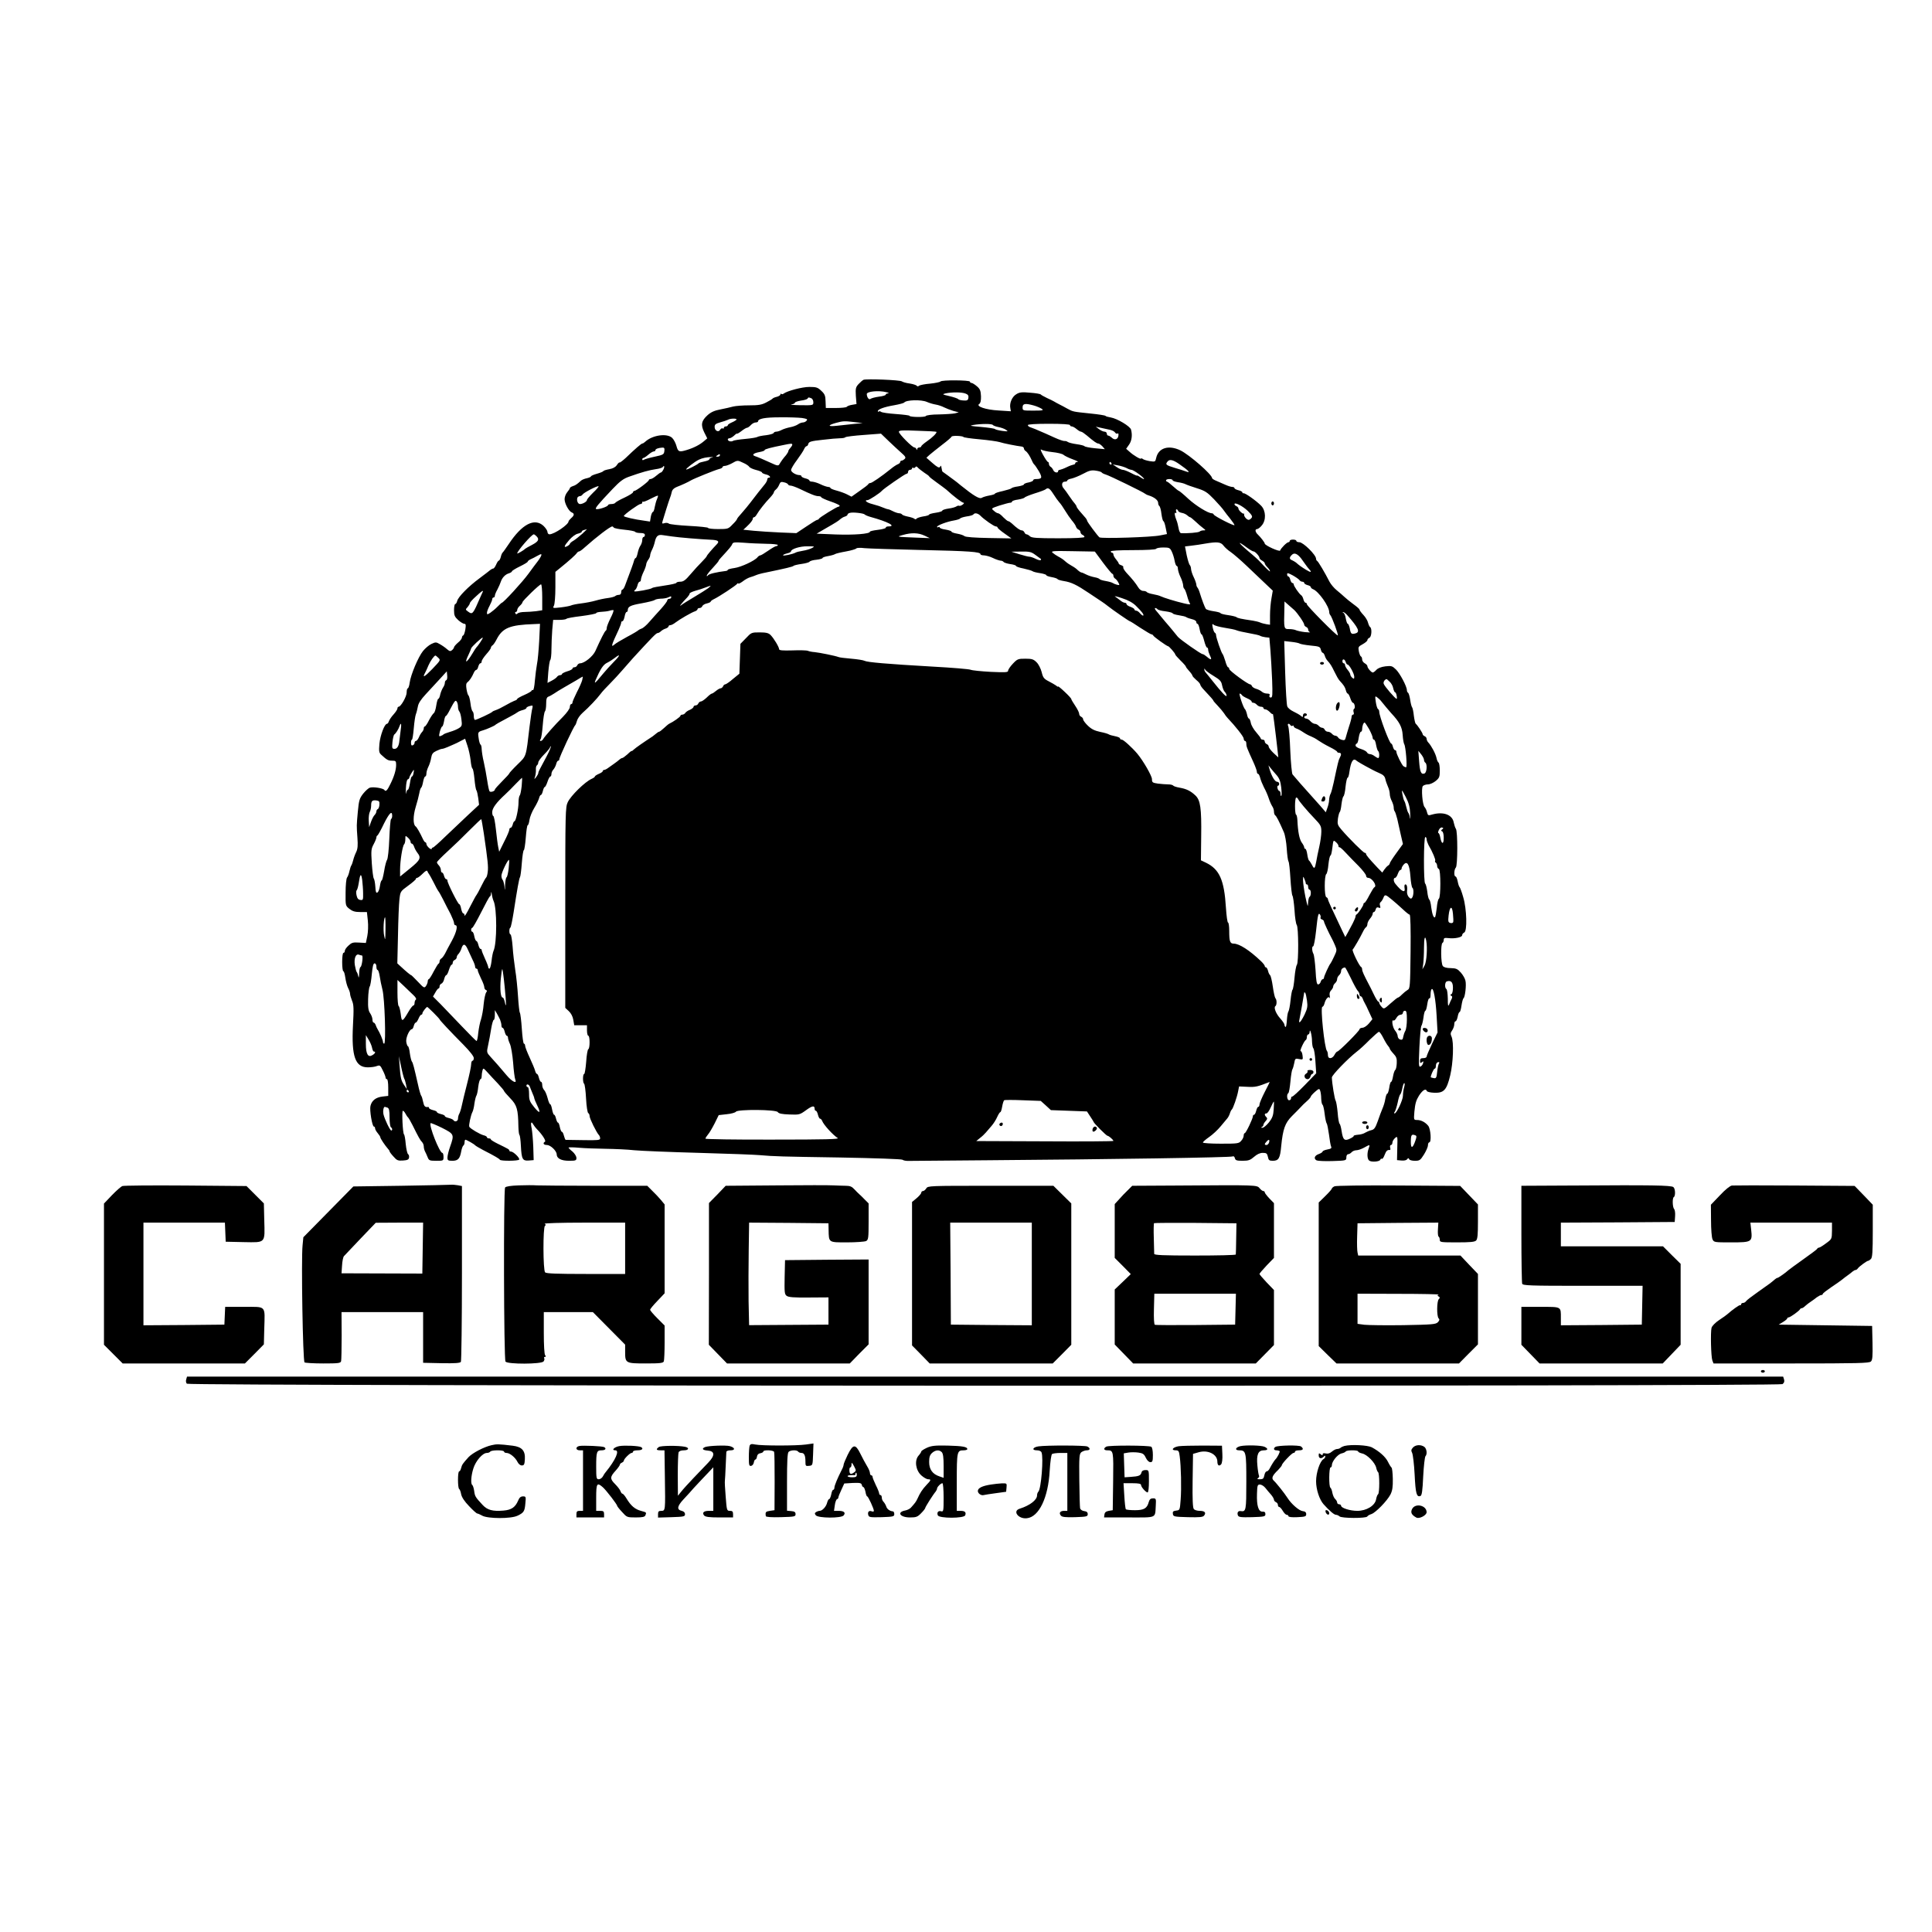 <?xml version="1.0" standalone="no"?>
<!DOCTYPE svg PUBLIC "-//W3C//DTD SVG 20010904//EN"
 "http://www.w3.org/TR/2001/REC-SVG-20010904/DTD/svg10.dtd">
<svg version="1.0" xmlns="http://www.w3.org/2000/svg"
 width="1468pt" height="1468pt" viewBox="0 0 1468 1468"
 preserveAspectRatio="xMidYMid meet">
<g transform="translate(0,1468) scale(0.1,-0.1)"
fill="#000000" stroke="none">
<path d="M6561 11794 c-8 -4 -25 -19 -38 -33 -21 -23 -23 -33 -20 -88 l5 -63
-34 -6 c-19 -3 -37 -10 -40 -15 -3 -5 -40 -9 -82 -9 l-77 0 -2 50 c-1 43 -6
56 -32 80 -27 26 -38 30 -91 30 -55 0 -168 -30 -196 -51 -6 -5 -14 -6 -17 -2
-4 3 -7 2 -7 -4 0 -6 -12 -14 -27 -18 -15 -3 -30 -10 -33 -14 -3 -4 -24 -17
-48 -29 -34 -18 -60 -22 -129 -22 -47 0 -102 -4 -122 -9 -20 -6 -64 -15 -97
-22 -44 -8 -71 -20 -97 -43 -48 -43 -54 -74 -26 -131 l23 -46 -26 -22 c-30
-26 -76 -50 -129 -66 -58 -18 -67 -15 -79 30 -6 22 -20 49 -32 61 -38 38 -150
23 -206 -29 -7 -7 -17 -13 -21 -13 -8 0 -51 -37 -127 -110 -23 -21 -44 -37
-46 -34 -3 2 -12 -6 -21 -20 -11 -16 -30 -26 -57 -31 -22 -4 -42 -10 -45 -14
-2 -5 -25 -14 -50 -21 -25 -7 -45 -16 -45 -20 0 -4 -14 -10 -31 -14 -16 -3
-36 -11 -44 -18 -32 -29 -43 -36 -63 -42 -12 -4 -22 -11 -22 -15 0 -4 -9 -18
-20 -31 -11 -13 -20 -36 -20 -53 0 -33 32 -92 55 -101 21 -8 19 -23 -5 -43
-11 -10 -20 -21 -20 -25 0 -24 -109 -98 -145 -98 -8 0 -15 8 -15 18 0 9 -13
29 -29 45 -69 65 -165 15 -266 -138 -22 -33 -43 -62 -47 -65 -3 -3 -10 -18
-13 -33 -4 -15 -11 -27 -15 -27 -4 0 -13 -13 -20 -30 -7 -16 -17 -30 -22 -30
-5 0 -14 -5 -21 -10 -7 -6 -43 -34 -82 -63 -87 -64 -163 -142 -171 -173 -3
-13 -10 -24 -15 -24 -5 0 -9 -21 -9 -47 0 -39 5 -50 32 -75 17 -15 38 -28 46
-28 12 0 13 -9 8 -42 -4 -24 -11 -44 -16 -46 -6 -2 -10 -10 -10 -17 0 -7 -13
-25 -30 -38 -16 -14 -30 -30 -30 -35 0 -5 -7 -15 -15 -22 -13 -11 -19 -9 -38
7 -12 11 -36 28 -54 38 -29 17 -33 17 -65 2 -19 -9 -47 -33 -64 -54 -36 -45
-93 -180 -101 -240 -3 -24 -10 -43 -14 -43 -5 0 -9 -14 -9 -32 0 -31 -44 -108
-61 -108 -5 0 -9 -6 -9 -13 0 -7 -13 -27 -29 -45 -16 -17 -32 -41 -36 -52 -3
-11 -10 -20 -15 -20 -18 0 -51 -88 -57 -151 -5 -59 -3 -69 15 -85 42 -39 52
-44 82 -44 27 0 30 -3 30 -32 0 -38 -15 -88 -44 -146 -23 -48 -35 -60 -45 -45
-8 14 -85 26 -110 18 -11 -3 -34 -24 -51 -45 -28 -36 -33 -50 -41 -137 -10
-110 -10 -102 -3 -201 4 -54 2 -82 -9 -105 -9 -18 -19 -45 -23 -62 -4 -16 -10
-34 -14 -40 -4 -5 -11 -26 -15 -45 -4 -19 -12 -41 -18 -48 -6 -8 -11 -58 -11
-114 -1 -99 -1 -100 29 -124 23 -18 42 -24 81 -24 l52 0 7 -65 c4 -37 2 -87
-4 -117 l-11 -53 -53 3 c-45 3 -56 -1 -79 -23 -16 -14 -28 -32 -28 -40 0 -8
-4 -15 -10 -15 -6 0 -10 -30 -10 -70 0 -38 4 -70 9 -70 5 0 11 -22 15 -49 4
-28 13 -62 21 -78 8 -15 15 -35 15 -44 0 -9 7 -33 15 -53 13 -29 14 -62 7
-188 -12 -235 17 -318 113 -318 24 0 55 4 69 10 23 8 26 5 45 -34 12 -23 21
-48 21 -54 0 -7 5 -12 10 -12 6 0 10 -28 10 -64 l0 -63 -44 -5 c-50 -6 -81
-30 -91 -71 -8 -31 13 -157 26 -157 5 0 9 -6 9 -13 0 -8 9 -24 20 -37 11 -13
20 -27 20 -32 0 -9 36 -62 57 -86 7 -7 13 -16 13 -20 0 -4 13 -22 30 -40 25
-29 34 -33 72 -30 33 2 44 7 46 22 2 10 -1 22 -7 26 -6 3 -14 38 -18 76 -3 38
-9 71 -13 74 -10 7 -18 180 -9 180 5 0 14 -10 20 -22 7 -13 15 -25 19 -28 4
-3 20 -30 35 -60 45 -91 58 -114 72 -128 7 -7 13 -22 13 -33 0 -11 4 -27 9
-37 5 -9 14 -29 20 -44 10 -26 15 -28 66 -28 54 0 55 0 55 30 0 17 -4 30 -9
30 -21 0 -104 210 -89 226 3 2 42 -14 87 -36 92 -47 94 -50 61 -143 -11 -31
-20 -68 -20 -82 0 -22 4 -25 38 -25 42 0 57 16 67 74 4 20 11 39 16 42 5 3 9
14 9 25 0 10 3 19 6 19 9 0 68 -34 74 -42 3 -4 30 -20 60 -36 92 -47 125 -67
128 -74 5 -11 140 -10 147 1 6 12 -44 61 -62 61 -7 0 -13 3 -13 8 0 8 -7 12
-89 52 -28 14 -51 28 -51 32 0 5 -7 8 -15 8 -8 0 -15 4 -15 9 0 5 -12 12 -26
15 -27 7 -99 49 -108 64 -6 9 11 89 24 113 5 9 12 38 15 65 4 27 11 54 15 59
4 6 11 36 14 68 4 31 12 57 17 57 5 0 9 10 9 23 0 12 3 32 6 43 5 20 7 20 37
-13 18 -20 53 -58 80 -86 26 -28 47 -53 47 -57 0 -3 21 -28 47 -55 51 -52 60
-84 62 -216 1 -31 4 -59 8 -63 4 -3 9 -41 11 -84 5 -100 13 -114 60 -110 l37
3 -3 100 c-2 55 -8 118 -12 140 -10 44 -4 60 12 31 6 -10 18 -26 27 -35 39
-39 72 -89 62 -96 -19 -11 -11 -25 14 -25 28 0 74 -44 75 -71 0 -31 34 -49 93
-49 53 0 57 2 57 23 -1 12 -14 33 -30 47 -17 13 -30 27 -30 30 0 3 36 3 79 -1
44 -4 135 -7 203 -8 68 -1 166 -5 218 -11 52 -5 275 -14 495 -20 220 -6 425
-14 455 -17 117 -10 159 -11 610 -18 272 -5 470 -12 477 -17 7 -6 29 -10 50
-9 21 0 292 2 603 5 934 7 1844 21 1856 29 7 4 14 -1 17 -13 4 -17 14 -20 59
-20 45 0 58 5 87 30 23 20 44 30 66 30 28 0 33 -4 39 -30 5 -26 10 -30 38 -30
44 0 55 20 63 111 13 130 29 176 82 229 27 26 55 56 65 66 9 11 30 31 47 46
17 15 31 31 31 36 0 4 14 20 32 36 30 26 33 26 39 9 4 -10 8 -37 8 -60 1 -23
5 -44 10 -47 5 -3 12 -34 16 -68 4 -35 11 -67 15 -73 5 -5 12 -44 18 -85 5
-41 12 -82 16 -91 6 -13 0 -18 -28 -23 -20 -4 -36 -11 -36 -15 0 -5 -13 -14
-30 -20 -32 -11 -40 -35 -16 -48 8 -4 62 -7 120 -5 105 3 106 4 106 28 0 14 6
24 14 24 7 0 19 7 26 15 7 8 23 15 36 15 13 0 39 9 59 20 45 25 46 25 35 -6
-14 -35 -12 -80 3 -92 16 -14 80 -9 85 6 2 7 8 10 12 7 5 -3 14 11 21 30 12
31 20 39 40 37 4 -1 5 8 2 18 -3 11 0 20 6 20 6 0 11 8 11 18 0 10 9 25 20 35
19 16 20 15 17 -76 l-2 -92 34 -3 c20 -2 38 2 43 10 8 10 11 10 15 1 2 -8 22
-13 44 -13 36 0 41 4 69 48 16 26 30 57 30 70 0 12 5 22 10 22 18 0 11 103 -8
126 -23 28 -55 44 -85 44 -25 0 -25 1 -20 63 6 63 13 86 35 122 28 43 52 57
60 35 2 -6 26 -12 55 -13 74 -3 95 20 122 131 23 96 29 255 10 296 -9 19 -8
29 5 47 9 13 16 34 16 46 0 13 4 23 10 23 5 0 12 16 16 35 3 19 10 35 14 35 5
0 11 22 15 50 4 27 11 52 15 55 12 7 23 100 15 133 -3 16 -19 44 -35 62 -25
28 -36 33 -77 34 -30 0 -53 6 -60 16 -15 18 -17 166 -3 175 6 3 10 14 10 24 0
14 7 16 35 13 49 -6 105 6 105 22 0 8 7 16 15 20 25 9 20 180 -7 269 -11 40
-24 74 -28 77 -4 3 -10 22 -14 43 -4 20 -11 37 -16 37 -14 0 -12 54 2 68 14
14 15 277 0 295 -5 7 -12 28 -16 47 -10 60 -79 85 -164 61 -30 -9 -32 -8 -39
17 -3 15 -12 32 -18 39 -17 16 -27 143 -14 160 6 7 24 13 39 13 16 0 42 12 59
26 28 23 31 32 31 79 0 30 -4 56 -9 60 -5 3 -13 19 -16 36 -7 33 -40 94 -62
117 -7 7 -13 20 -13 28 0 8 -7 17 -15 20 -8 4 -15 10 -15 15 0 10 -40 70 -53
80 -4 3 -10 30 -14 60 -3 30 -9 59 -13 64 -5 6 -11 31 -15 58 -4 26 -11 50
-16 53 -5 3 -9 12 -9 20 0 28 -53 128 -83 157 -28 27 -34 29 -80 24 -32 -4
-57 -14 -69 -27 -10 -11 -22 -20 -27 -20 -11 0 -41 34 -41 48 0 6 -9 16 -20
22 -11 6 -20 19 -20 30 0 10 -4 20 -9 22 -5 2 -12 19 -16 39 -6 33 -4 36 29
54 20 11 36 25 36 31 0 7 7 14 15 18 17 6 21 71 6 81 -5 3 -12 18 -16 33 -3
15 -19 42 -35 59 -17 18 -30 36 -30 41 0 5 -21 23 -46 41 -25 18 -55 43 -68
55 -12 11 -39 35 -59 51 -21 17 -45 46 -55 65 -33 65 -86 155 -94 158 -4 2 -8
9 -8 16 0 30 -98 126 -127 126 -13 0 -23 5 -23 10 0 6 -11 10 -25 10 -14 0
-25 -4 -25 -10 0 -5 -5 -10 -10 -10 -12 0 -57 -45 -63 -63 -4 -12 -117 39
-117 53 0 8 -31 48 -52 68 -21 19 -24 42 -6 42 7 0 23 12 35 27 35 40 32 113
-4 150 -36 37 -123 99 -134 95 -5 -1 -9 2 -9 7 0 5 -13 12 -30 16 -16 4 -30
11 -30 16 0 5 -7 9 -16 9 -9 0 -32 7 -52 16 -21 9 -52 22 -69 30 -18 7 -33 17
-33 21 -1 28 -172 177 -241 211 -90 43 -167 19 -184 -58 -6 -29 -8 -30 -48
-24 -23 4 -48 11 -54 17 -7 5 -13 6 -13 3 0 -10 -58 24 -88 52 l-25 22 21 30
c21 28 28 73 16 116 -7 25 -105 84 -154 92 -19 3 -37 8 -40 12 -3 4 -54 12
-115 18 -133 14 -131 13 -175 37 -19 11 -46 25 -60 32 -14 7 -32 17 -40 22 -8
5 -33 17 -55 27 -22 11 -43 22 -46 26 -3 5 -39 11 -81 14 -62 6 -81 4 -105
-11 -33 -19 -54 -68 -46 -107 l4 -23 -93 6 c-98 5 -176 32 -147 50 9 5 14 25
13 58 -2 42 -7 55 -30 75 -16 14 -35 26 -41 26 -7 0 -13 5 -13 10 0 12 -217
14 -224 1 -3 -4 -38 -12 -78 -16 -40 -3 -78 -11 -85 -16 -7 -7 -13 -6 -17 0
-4 5 -28 13 -54 17 -26 3 -52 11 -59 16 -14 11 -271 21 -292 12z m174 -94 c17
-4 22 -8 13 -9 -10 0 -18 -5 -18 -10 0 -5 -24 -12 -52 -15 -29 -4 -58 -12 -64
-17 -11 -9 -26 9 -28 36 -2 21 90 30 149 15z m600 -10 c20 -7 26 -16 23 -33
-2 -18 -9 -22 -37 -20 -18 1 -36 5 -40 10 -3 5 -33 15 -66 23 -56 13 -58 14
-30 21 46 10 121 10 150 -1z m-1171 -36 c9 -3 16 -17 16 -30 0 -24 -1 -24 -97
-23 -54 1 -86 4 -70 6 15 2 27 8 27 13 0 5 20 12 45 16 25 3 48 10 51 15 6 11
8 11 28 3z m879 -28 c18 -8 48 -17 67 -20 19 -3 48 -13 63 -21 16 -8 47 -20
70 -27 l42 -11 -30 -8 c-16 -3 -71 -7 -122 -8 -52 0 -95 -6 -98 -12 -7 -11
-125 -9 -125 2 0 3 -46 9 -102 13 -56 4 -107 11 -114 17 -6 5 -14 6 -17 2 -4
-3 -7 -2 -7 3 0 14 48 32 125 45 39 7 72 16 75 20 15 21 130 24 173 5z m812
-27 c22 -6 49 -18 60 -25 17 -12 10 -14 -63 -14 -81 0 -82 0 -82 25 0 29 20
32 85 14z m-1761 -95 c37 -6 44 -9 35 -20 -6 -8 -19 -14 -28 -14 -9 0 -26 -6
-37 -14 -11 -8 -37 -18 -59 -22 -21 -4 -50 -13 -64 -20 -14 -8 -33 -14 -43
-14 -9 0 -18 -5 -20 -10 -2 -6 -28 -13 -58 -17 -30 -3 -59 -9 -65 -13 -5 -4
-46 -11 -91 -15 -44 -4 -87 -10 -94 -15 -15 -9 -40 -2 -40 11 0 5 6 9 13 9 7
0 23 9 35 20 12 12 22 18 22 15 0 -3 15 5 33 19 19 15 38 26 44 26 5 0 18 9
28 20 10 11 26 20 37 20 10 0 18 4 18 8 0 21 53 31 166 31 67 1 142 -2 168 -5z
m-498 -13 c-3 -4 -19 -14 -36 -21 -16 -7 -30 -16 -30 -21 0 -5 -7 -9 -15 -9
-8 0 -15 -5 -15 -11 0 -5 -4 -8 -9 -4 -6 3 -14 -2 -19 -10 -12 -23 -42 -8 -42
21 0 19 8 25 43 35 23 6 49 15 57 19 20 12 73 12 66 1z m895 -18 l64 -8 -65
-6 c-36 -4 -94 -10 -130 -14 -71 -8 -75 3 -7 22 53 14 61 15 138 6z m1053 -22
c3 -5 22 -12 43 -16 20 -4 46 -13 57 -21 19 -13 16 -14 -29 -8 -28 4 -52 10
-55 14 -3 4 -50 11 -105 16 -83 7 -93 9 -60 15 61 10 143 10 149 0z m586 -1
c0 -5 6 -10 13 -10 8 0 24 -9 37 -20 13 -11 28 -20 34 -20 6 0 25 -13 43 -28
55 -47 77 -62 88 -62 7 0 20 -10 31 -21 l19 -22 -75 7 c-41 4 -77 11 -80 16
-3 4 -30 11 -60 15 -30 4 -60 12 -67 17 -6 5 -17 8 -25 7 -7 -1 -40 10 -73 25
-54 25 -89 40 -150 66 -11 4 -28 11 -37 14 -10 3 -18 10 -18 16 0 6 57 10 160
10 100 0 160 -4 160 -10z m305 -36 c17 -4 34 -13 38 -21 5 -7 13 -11 18 -7 7
4 9 -3 7 -17 -4 -29 -30 -36 -51 -14 -9 8 -20 15 -26 15 -6 0 -11 7 -11 15 0
8 -8 15 -17 15 -10 0 -29 9 -42 19 l-25 19 40 -9 c21 -4 53 -11 69 -15z
m-1320 -15 c7 -7 -30 -44 -73 -73 -23 -16 -42 -33 -42 -37 0 -5 -7 -9 -15 -9
-8 0 -15 -6 -16 -12 0 -10 -2 -10 -6 0 -2 6 -9 12 -15 12 -16 0 -118 103 -118
119 0 11 25 13 141 8 77 -2 142 -6 144 -8z m-267 -159 c32 -28 37 -37 26 -47
-7 -7 -17 -13 -23 -13 -6 0 -11 -5 -11 -10 0 -6 -8 -14 -17 -17 -10 -4 -34
-19 -53 -35 -73 -59 -145 -108 -156 -108 -7 0 -14 -4 -16 -8 -1 -5 -31 -28
-66 -52 l-62 -44 -33 17 c-17 9 -53 22 -79 29 -27 7 -48 16 -48 20 0 4 -8 8
-17 8 -10 1 -36 9 -58 20 -22 11 -50 19 -62 20 -13 0 -23 4 -23 9 0 5 -13 12
-30 16 -16 4 -30 11 -30 16 0 5 -7 9 -15 9 -27 0 -65 23 -64 39 0 9 20 43 45
76 24 33 49 70 54 83 5 12 14 22 19 22 5 0 11 8 13 18 5 16 22 21 107 30 56 7
117 12 135 12 18 0 36 3 40 8 4 4 67 12 139 17 l131 10 57 -55 c32 -30 75 -71
97 -90z m472 120 c0 -4 55 -12 123 -18 67 -6 136 -16 152 -21 29 -10 133 -30
168 -34 9 -1 17 -7 17 -14 0 -6 6 -16 13 -20 14 -9 32 -37 48 -73 5 -13 14
-27 18 -30 4 -3 20 -26 35 -51 28 -50 24 -59 -25 -59 -10 0 -19 -4 -19 -10 0
-5 -16 -12 -35 -16 -19 -3 -35 -10 -35 -15 0 -4 -20 -11 -45 -15 -25 -3 -47
-10 -50 -14 -2 -4 -32 -13 -65 -21 -33 -7 -60 -16 -60 -20 0 -4 -19 -10 -42
-14 -23 -4 -50 -12 -59 -18 -17 -10 -61 16 -159 95 -19 16 -39 32 -45 36 -22
17 -90 66 -93 68 -3 2 -5 11 -11 44 -1 3 -5 -1 -9 -8 -6 -9 -21 -2 -56 29
l-47 41 24 22 c13 11 56 46 95 76 40 30 72 58 72 62 0 4 20 7 45 6 25 -1 45
-5 45 -8z m-1300 -59 c0 -5 -7 -16 -15 -25 -8 -8 -15 -19 -15 -24 0 -5 -8 -18
-17 -30 -19 -21 -38 -47 -52 -71 -7 -11 -17 -10 -57 9 -68 31 -106 47 -127 54
-27 9 -12 23 33 31 22 4 40 10 40 15 0 7 44 19 145 39 57 12 65 12 65 2z
m-972 -48 c-3 -26 -8 -29 -73 -43 -38 -8 -76 -19 -82 -23 -8 -5 -13 -4 -13 2
0 6 4 11 8 11 5 0 22 11 38 25 16 14 35 25 42 25 6 0 12 4 12 9 0 10 22 18 53
20 14 1 18 -5 15 -26z m2947 -8 c39 -4 77 -13 86 -21 9 -8 40 -23 70 -34 30
-11 46 -19 37 -20 -10 0 -18 -4 -18 -10 0 -5 -6 -10 -12 -10 -7 -1 -31 -9 -53
-20 -22 -11 -46 -19 -52 -20 -7 0 -13 -4 -13 -10 0 -17 -30 -11 -37 8 -4 9
-12 21 -20 25 -7 4 -13 15 -13 22 0 8 -3 15 -7 15 -5 0 -21 24 -37 53 -16 28
-23 47 -15 41 8 -6 46 -15 84 -19z m-2525 -25 c0 -5 -8 -10 -17 -10 -15 0 -16
2 -3 10 19 12 20 12 20 0z m-62 -17 c-10 -2 -18 -8 -18 -13 0 -5 -17 -12 -37
-16 -21 -4 -40 -10 -43 -13 -9 -11 -92 -53 -96 -48 -5 5 64 59 96 74 26 13 61
20 95 20 16 1 17 0 3 -4z m3552 -49 c75 -52 92 -72 48 -55 -13 5 -51 17 -85
27 -65 20 -71 25 -50 49 15 17 41 11 87 -21z m-3312 9 c21 -9 41 -23 45 -30 4
-7 28 -18 52 -24 25 -6 45 -15 45 -19 0 -5 14 -11 30 -15 28 -6 43 -25 20 -25
-5 0 -10 -6 -10 -13 0 -8 -9 -25 -20 -38 -22 -26 -69 -86 -110 -140 -14 -19
-42 -52 -62 -75 -21 -23 -38 -44 -38 -48 0 -4 -15 -23 -34 -41 -32 -34 -35
-35 -110 -35 -42 0 -76 4 -76 9 0 4 -64 11 -142 15 -78 4 -148 12 -155 17 -6
6 -22 8 -34 4 -18 -6 -20 -4 -14 17 4 12 16 52 27 88 11 36 24 74 28 85 5 11
11 32 14 46 4 18 16 30 38 39 39 15 87 37 108 50 24 14 182 78 213 86 15 3 27
10 27 15 0 5 8 9 18 9 9 0 33 9 52 19 44 25 44 25 88 4z m2797 -3 c3 -5 1 -10
-4 -10 -6 0 -11 5 -11 10 0 6 2 10 4 10 3 0 8 -4 11 -10z m114 -36 c14 -8 32
-14 39 -14 7 0 34 -16 59 -35 45 -34 49 -50 5 -19 -12 8 -22 13 -22 10 0 -2
-20 6 -46 20 -25 13 -53 24 -62 24 -9 0 -30 9 -47 21 l-30 20 39 -7 c22 -4 51
-13 65 -20z m-3519 -13 c-6 -12 -14 -21 -18 -21 -4 0 -20 -11 -36 -25 -16 -14
-35 -25 -43 -25 -7 0 -13 -4 -13 -8 0 -10 -96 -82 -110 -82 -5 0 -10 -5 -10
-10 0 -6 -29 -24 -65 -41 -35 -16 -67 -34 -70 -40 -4 -5 -17 -9 -31 -9 -13 0
-24 -4 -24 -8 0 -11 -74 -36 -90 -30 -12 4 11 33 125 153 56 59 82 78 125 93
98 35 154 50 202 57 26 3 50 11 54 16 11 19 16 1 4 -20z m1982 -22 c21 -13 38
-26 38 -29 0 -3 25 -23 56 -45 31 -22 64 -47 74 -55 59 -54 120 -100 131 -100
7 0 4 -6 -6 -14 -11 -8 -23 -12 -28 -9 -4 2 -13 0 -20 -5 -7 -5 -33 -13 -59
-16 -27 -4 -48 -11 -48 -16 0 -5 -22 -12 -50 -16 -27 -4 -50 -10 -50 -14 0 -4
-20 -11 -45 -14 -24 -4 -47 -12 -51 -17 -4 -6 -10 -7 -17 0 -7 5 -29 12 -50
16 -20 4 -40 11 -43 16 -3 5 -13 9 -22 9 -9 0 -30 7 -46 15 -15 8 -32 15 -36
15 -5 0 -21 5 -37 12 -35 14 -29 12 -85 28 -44 11 -65 30 -35 30 11 0 93 53
107 70 14 17 178 130 188 130 7 0 12 7 12 15 0 8 7 15 15 15 8 0 15 5 15 11 0
5 4 8 9 4 5 -3 13 0 16 5 5 8 11 7 18 -2 7 -8 29 -25 49 -39z m1348 2 c3 -5
16 -12 30 -16 29 -8 293 -137 300 -146 3 -3 16 -10 30 -14 41 -13 70 -36 70
-56 0 -10 4 -20 9 -24 5 -3 13 -30 16 -60 4 -30 11 -55 15 -55 4 0 12 -22 17
-49 l10 -49 -51 -10 c-62 -14 -447 -26 -462 -15 -14 11 -94 118 -94 127 0 4
-5 12 -10 19 -6 7 -24 27 -40 46 -17 19 -30 38 -30 42 0 4 -6 14 -12 21 -7 7
-26 33 -43 58 -16 25 -36 51 -42 58 -20 21 -16 52 7 52 11 0 20 4 20 9 0 5 15
12 33 15 17 4 57 20 87 36 44 24 63 29 95 24 22 -3 42 -9 45 -13z m540 -60 c0
-5 18 -11 40 -15 23 -3 49 -10 58 -15 9 -5 49 -19 87 -31 61 -19 78 -30 130
-84 33 -35 67 -73 75 -86 8 -12 30 -40 48 -62 17 -22 32 -43 32 -48 0 -10
-154 68 -158 81 -2 5 -8 9 -14 9 -29 0 -121 57 -179 110 -35 33 -67 59 -71 60
-4 0 -24 16 -45 35 -21 19 -41 35 -45 35 -5 0 -8 5 -8 10 0 6 11 10 25 10 14
0 25 -4 25 -9z m-2922 -32 c2 -5 11 -9 20 -9 9 0 39 -11 67 -24 91 -44 123
-56 144 -56 12 0 21 -4 21 -8 0 -4 32 -19 70 -32 39 -13 70 -28 70 -32 0 -4
-4 -8 -9 -8 -12 0 -145 -82 -149 -92 -2 -5 -8 -8 -13 -8 -4 0 -42 -23 -83 -51
l-75 -50 -123 5 c-68 3 -158 9 -201 13 l-79 8 24 22 c33 31 48 51 48 63 0 5 4
10 10 10 5 0 15 11 22 24 15 26 59 83 101 127 15 16 27 33 27 38 0 5 7 15 16
22 9 7 20 24 25 37 8 20 14 23 37 17 15 -3 29 -11 30 -16z m-1482 -63 c-25
-25 -46 -49 -46 -55 0 -12 -32 -31 -53 -31 -16 0 -27 27 -20 48 3 6 11 12 18
12 8 0 18 6 22 13 10 15 115 69 121 62 3 -2 -16 -25 -42 -49z m3498 -10 c15
-24 35 -52 45 -63 10 -10 29 -38 44 -63 15 -25 38 -58 51 -74 14 -16 28 -36
31 -46 3 -10 12 -21 20 -24 8 -3 15 -12 15 -20 0 -7 7 -16 15 -20 8 -3 15 -10
15 -16 0 -6 -69 -10 -199 -10 -164 0 -202 3 -215 15 -8 8 -20 15 -26 15 -6 0
-13 7 -16 15 -4 8 -12 15 -20 15 -13 0 -38 17 -76 53 -10 9 -22 17 -27 17 -5
0 -22 14 -38 30 -15 17 -33 30 -39 30 -6 0 -21 8 -32 19 -22 18 -22 18 43 40
36 11 72 21 80 21 8 0 15 4 15 9 0 5 20 12 45 15 24 4 47 11 50 15 2 5 37 19
77 32 40 12 77 26 83 31 18 16 31 8 59 -36z m-3012 -39 c-6 -12 -13 -39 -17
-59 -3 -21 -10 -38 -14 -38 -5 0 -12 -16 -16 -36 l-6 -37 -47 7 c-69 9 -152
28 -152 35 1 11 112 91 126 91 8 0 14 5 14 12 0 6 3 9 6 6 3 -3 29 7 57 22 29
15 54 26 56 24 2 -2 -1 -14 -7 -27z m4490 -90 c31 -31 37 -42 27 -53 -6 -8
-16 -14 -21 -14 -15 0 -38 27 -35 42 2 7 2 10 0 6 -6 -9 -43 24 -43 38 0 7 -7
14 -15 18 -8 3 -15 10 -15 15 0 18 63 -14 102 -52z m-530 1 c2 -6 15 -13 28
-15 13 -2 31 -10 40 -18 9 -8 19 -15 23 -15 3 0 22 -15 40 -32 19 -18 45 -41
58 -50 22 -17 22 -18 3 -18 -11 0 -24 -4 -29 -9 -8 -8 -95 -15 -142 -12 -7 1
-15 18 -18 39 -4 20 -10 46 -15 57 -15 36 -19 65 -7 58 6 -4 8 0 4 10 -3 10
-2 17 2 17 5 0 11 -5 13 -12z m-2382 -27 c3 -4 23 -13 45 -19 134 -37 199 -72
134 -72 -10 0 -19 -4 -19 -10 0 -5 -27 -12 -60 -16 -33 -4 -60 -10 -60 -14 0
-17 -122 -26 -260 -21 l-145 6 65 38 c84 48 101 59 117 74 7 6 22 15 33 18 11
3 20 10 20 15 0 5 8 11 18 13 22 7 105 -3 112 -12z m878 -8 c30 -31 105 -83
119 -83 7 0 13 -4 13 -9 0 -4 24 -25 53 -45 l52 -37 -171 3 c-108 2 -176 7
-185 14 -8 7 -33 15 -56 19 -24 4 -43 11 -43 15 0 5 -20 12 -45 16 -25 3 -45
11 -45 16 0 5 -4 6 -10 3 -5 -3 -10 -3 -10 2 0 11 77 40 127 48 24 4 45 11 48
15 3 5 26 12 50 16 25 3 48 10 51 15 9 14 33 10 52 -8z m-2784 -92 c4 -5 40
-12 81 -16 42 -4 78 -11 81 -16 3 -5 21 -9 40 -9 24 0 34 -5 34 -15 0 -8 -4
-15 -10 -15 -5 0 -10 -10 -10 -23 0 -12 -6 -32 -14 -43 -8 -11 -17 -37 -21
-57 -4 -20 -11 -37 -15 -37 -4 0 -10 -10 -13 -22 -5 -20 -24 -71 -67 -185 -6
-18 -16 -33 -21 -33 -5 0 -9 -9 -9 -20 0 -13 -7 -20 -18 -20 -10 0 -22 -4 -27
-9 -6 -5 -31 -12 -56 -15 -25 -3 -68 -12 -95 -20 -27 -8 -76 -17 -109 -21 -33
-4 -67 -11 -75 -15 -8 -4 -44 -11 -78 -15 -62 -7 -64 -7 -53 13 6 12 11 72 11
139 l0 118 37 30 c68 55 118 100 126 113 4 6 12 12 17 12 5 0 24 13 42 30 91
81 193 159 210 160 4 0 9 -4 12 -9z m-240 -47 c-22 -19 -51 -43 -66 -52 -16
-9 -28 -20 -28 -24 0 -4 -9 -12 -20 -18 -30 -16 -24 3 16 48 20 23 48 44 65
47 16 4 29 10 29 15 0 5 8 11 18 13 9 3 19 5 21 6 2 0 -14 -15 -35 -35z m2601
-14 l40 -19 -105 4 c-150 6 -150 6 -100 20 65 19 119 17 165 -5z m-2949 -4
c24 -24 16 -40 -33 -66 -27 -14 -50 -27 -53 -30 -11 -12 -60 -40 -60 -35 0 18
110 145 126 145 3 0 12 -6 20 -14z m1029 -2 c51 -8 224 -22 293 -25 57 -2 71
-11 50 -33 -36 -37 -78 -86 -78 -92 0 -3 -17 -23 -37 -43 -21 -21 -60 -63 -86
-94 -38 -45 -54 -57 -78 -57 -16 0 -29 -4 -29 -8 0 -5 -40 -14 -89 -21 -49 -7
-92 -15 -96 -19 -8 -9 -128 -31 -135 -25 -2 2 0 7 6 11 6 4 14 19 18 35 3 15
11 27 16 27 6 0 10 8 10 18 1 9 9 35 20 57 11 22 19 47 20 56 0 8 7 24 15 35
8 10 15 26 15 34 0 8 6 27 14 42 8 15 17 41 21 59 10 46 25 59 60 53 17 -2 48
-7 70 -10z m718 -56 c48 0 87 -5 87 -9 0 -5 -6 -9 -13 -9 -6 0 -34 -16 -61
-35 -27 -19 -54 -35 -59 -35 -5 0 -15 -6 -21 -14 -21 -27 -125 -75 -175 -82
-28 -4 -51 -10 -51 -14 0 -3 -6 -7 -12 -8 -74 -9 -133 -23 -139 -34 -5 -7 -9
-8 -9 -2 0 5 20 32 45 58 25 27 45 51 45 54 0 3 7 12 15 21 70 76 83 92 89
107 5 14 17 15 89 10 45 -4 121 -7 170 -8z m3473 -13 c10 -14 36 -37 56 -50
20 -14 74 -60 120 -104 46 -43 109 -103 141 -134 l58 -55 -10 -58 c-6 -32 -11
-90 -11 -129 l0 -72 -27 4 c-16 3 -37 8 -48 13 -11 5 -36 11 -55 14 -94 14
-116 19 -125 27 -6 4 -34 11 -63 15 -29 4 -55 10 -58 15 -2 5 -27 11 -55 15
-27 4 -53 12 -57 18 -9 14 -30 71 -44 116 -5 19 -14 39 -19 45 -5 5 -9 16 -9
25 -1 8 -9 33 -20 55 -11 22 -19 49 -20 61 0 11 -4 24 -9 30 -6 5 -16 39 -24
75 l-13 67 50 6 c28 3 74 10 101 15 94 16 120 13 141 -14z m183 -19 c19 -14
40 -26 46 -26 12 0 45 -36 45 -50 0 -5 9 -14 20 -20 11 -6 20 -15 20 -20 0 -6
9 -19 20 -30 11 -11 20 -25 20 -30 0 -8 -31 22 -86 82 -7 7 -29 27 -50 45
-107 89 -128 118 -35 49z m-3309 0 c-14 -8 -45 -17 -70 -21 -25 -4 -49 -10
-55 -14 -19 -11 -95 -28 -95 -20 0 4 14 10 30 14 17 4 30 10 30 15 0 18 68 40
125 39 56 0 58 -1 35 -13z m830 -15 c366 -8 450 -14 450 -32 0 -5 12 -9 28 -9
15 -1 45 -9 67 -20 22 -11 48 -19 57 -20 9 0 19 -4 23 -9 3 -6 26 -13 50 -17
25 -3 45 -10 45 -14 0 -5 26 -14 58 -20 31 -7 62 -16 67 -20 6 -5 31 -11 58
-15 26 -4 47 -11 47 -15 0 -5 18 -11 40 -15 22 -4 42 -10 45 -15 3 -5 24 -11
48 -15 57 -9 97 -28 192 -92 44 -29 89 -59 99 -66 10 -6 31 -22 45 -33 32 -26
160 -114 165 -114 3 0 39 -22 80 -50 42 -27 80 -50 85 -50 5 0 11 -4 13 -8 3
-10 104 -82 113 -82 8 0 54 -53 55 -63 0 -4 18 -24 40 -46 22 -21 40 -42 40
-45 0 -4 11 -19 25 -34 14 -15 25 -31 25 -35 0 -5 14 -20 30 -34 17 -13 30
-30 30 -35 0 -6 13 -25 30 -42 49 -52 70 -76 70 -81 0 -2 15 -19 33 -38 17
-18 39 -44 47 -56 8 -13 20 -29 27 -36 61 -64 123 -143 123 -157 0 -10 5 -18
10 -18 6 0 10 -9 10 -21 0 -21 4 -32 54 -141 14 -31 26 -64 26 -72 0 -9 4 -16
9 -16 5 0 12 -14 16 -30 4 -17 17 -49 29 -73 13 -23 29 -60 36 -82 7 -22 19
-49 26 -60 8 -11 14 -29 14 -42 0 -12 4 -24 9 -28 9 -5 29 -43 66 -128 9 -20
19 -76 22 -125 3 -48 9 -91 13 -97 5 -5 11 -64 15 -130 4 -66 11 -125 15 -130
5 -6 12 -55 16 -110 3 -55 11 -106 17 -113 14 -18 15 -285 1 -303 -6 -8 -14
-52 -18 -99 -4 -46 -11 -87 -15 -90 -4 -3 -11 -39 -15 -80 -4 -41 -12 -80 -16
-85 -5 -6 -10 -36 -12 -67 -2 -31 -6 -54 -10 -51 -5 2 -8 10 -8 16 0 7 -14 28
-31 47 -34 37 -53 86 -38 95 11 8 12 48 0 60 -5 6 -14 46 -20 90 -6 43 -16 82
-20 85 -5 3 -13 18 -16 33 -4 15 -11 27 -16 27 -5 0 -9 4 -9 10 0 5 -13 22
-29 37 -87 83 -165 133 -207 133 -28 0 -34 17 -34 96 0 35 -4 64 -9 64 -5 0
-12 51 -16 113 -13 211 -49 292 -152 342 l-38 18 2 181 c3 217 -6 276 -44 312
-37 35 -69 50 -120 59 -24 4 -45 11 -49 16 -3 5 -20 9 -38 9 -18 0 -53 3 -78
6 -41 6 -45 9 -45 34 0 24 -66 139 -112 194 -40 47 -105 106 -117 106 -8 0
-14 4 -14 10 0 5 -17 12 -37 16 -21 4 -42 10 -48 14 -5 4 -35 13 -66 19 -42 9
-66 21 -93 47 -20 19 -36 41 -36 48 0 8 -7 16 -15 20 -8 3 -15 13 -15 22 0 9
-13 36 -30 61 -16 24 -30 47 -30 51 0 5 -22 29 -50 55 -27 26 -50 44 -50 41 0
-4 -7 -1 -14 6 -8 6 -34 21 -57 33 -37 19 -44 28 -54 70 -7 27 -24 61 -39 75
-23 23 -35 27 -85 27 -55 0 -61 -2 -95 -38 -20 -21 -36 -45 -36 -53 0 -13 -19
-14 -132 -9 -73 4 -142 11 -153 16 -11 5 -141 16 -290 24 -348 20 -496 33
-516 44 -9 5 -54 12 -100 16 -46 4 -91 9 -99 13 -23 9 -141 33 -180 37 -19 1
-43 6 -52 10 -10 4 -63 5 -118 3 -73 -2 -100 0 -100 9 0 16 -40 83 -65 108
-15 15 -33 20 -83 20 -61 0 -64 -1 -104 -44 l-42 -43 -4 -114 -4 -113 -49 -40
c-26 -23 -53 -41 -59 -41 -6 0 -13 -7 -16 -15 -4 -8 -12 -15 -19 -15 -6 0 -22
-9 -35 -20 -13 -11 -27 -20 -31 -20 -5 0 -22 -13 -39 -30 -17 -16 -37 -30 -44
-30 -8 0 -16 -7 -20 -15 -3 -8 -12 -15 -21 -15 -8 0 -15 -5 -15 -10 0 -6 -12
-16 -27 -23 -16 -6 -32 -17 -36 -24 -4 -7 -15 -13 -22 -13 -8 0 -15 -4 -15 -9
0 -8 -56 -47 -85 -60 -5 -2 -23 -17 -40 -33 -16 -15 -33 -28 -37 -28 -4 0 -13
-6 -20 -12 -8 -7 -21 -17 -29 -23 -75 -49 -129 -87 -143 -100 -9 -9 -16 -14
-16 -11 0 3 -15 -8 -32 -25 -18 -16 -36 -29 -41 -29 -5 0 -14 -6 -21 -12 -8
-7 -24 -20 -36 -28 -12 -8 -33 -23 -45 -32 -13 -10 -28 -18 -34 -18 -6 0 -11
-4 -11 -9 0 -5 -13 -14 -30 -21 -16 -7 -30 -16 -30 -20 0 -4 -11 -12 -25 -18
-51 -23 -157 -127 -181 -177 -18 -38 -19 -73 -19 -802 l0 -761 27 -25 c17 -16
30 -41 34 -66 l7 -41 48 0 49 0 0 -40 c0 -22 5 -40 10 -40 13 0 13 -97 0 -102
-5 -1 -13 -45 -16 -95 -4 -51 -11 -93 -15 -93 -12 0 -12 -67 -1 -74 5 -3 12
-54 15 -113 3 -60 11 -109 17 -111 5 -2 10 -12 10 -23 0 -18 52 -124 71 -144
5 -5 9 -16 9 -25 0 -13 -18 -15 -127 -13 -71 1 -131 2 -135 2 -3 1 -9 15 -13
31 -4 17 -11 30 -15 30 -5 0 -12 16 -16 35 -3 19 -10 35 -14 35 -5 0 -11 14
-15 30 -4 17 -10 30 -15 30 -4 0 -11 18 -15 40 -4 22 -10 40 -15 40 -4 0 -13
21 -19 46 -7 26 -18 53 -26 61 -8 8 -15 25 -15 39 0 13 -4 24 -9 24 -5 0 -12
13 -16 30 -4 16 -10 30 -15 30 -4 0 -11 11 -14 24 -3 13 -22 58 -41 99 -19 41
-35 82 -35 91 0 9 -4 16 -9 16 -5 0 -12 51 -16 113 -4 61 -11 117 -15 122 -4
6 -10 62 -14 125 -4 63 -13 153 -21 200 -7 47 -17 127 -20 178 -4 50 -11 92
-16 92 -11 0 -12 47 -1 52 4 2 15 55 25 118 27 175 41 254 48 265 4 6 10 54
14 108 4 53 11 97 15 97 4 0 11 43 15 95 4 52 10 95 15 95 4 0 10 18 13 40 3
22 19 62 36 90 17 27 33 61 37 75 3 14 10 25 14 25 5 0 11 14 15 30 4 17 10
30 14 30 4 0 14 18 21 40 7 22 17 40 22 40 4 0 8 9 8 19 0 11 7 26 15 34 7 8
17 26 21 41 3 14 10 26 15 26 5 0 9 5 9 11 0 17 108 248 121 259 3 3 9 18 13
33 4 16 23 43 42 60 49 43 111 109 137 144 12 17 45 52 72 79 28 28 70 74 95
103 25 29 61 70 80 91 146 159 176 190 187 190 6 0 18 6 25 14 8 7 24 17 36
20 12 4 22 12 22 17 0 5 6 9 14 9 7 0 25 9 40 21 30 23 122 77 149 85 9 4 17
10 17 15 0 5 7 9 15 9 9 0 18 6 21 14 3 8 19 18 35 21 16 4 29 10 29 14 0 4
12 13 27 20 34 16 166 102 175 116 4 5 8 6 8 1 0 -4 15 3 33 16 17 14 43 28
57 32 14 4 34 11 45 16 11 5 43 14 70 19 154 32 211 45 215 52 3 3 30 10 60
14 30 4 58 12 61 17 4 6 27 13 53 15 25 3 46 9 46 13 0 5 19 11 43 15 23 4 47
11 52 15 6 4 43 13 83 20 40 7 75 18 79 23 3 5 31 6 62 2 31 -3 225 -9 431
-14z m1903 -11 c8 -16 18 -47 22 -70 4 -22 11 -40 16 -40 5 0 9 -10 9 -22 1
-13 9 -41 20 -63 11 -22 19 -50 20 -62 0 -12 4 -24 9 -27 4 -3 14 -27 21 -53
7 -27 17 -53 22 -59 6 -8 -7 -8 -44 1 -65 15 -158 44 -178 54 -9 5 -35 12 -58
16 -23 4 -44 11 -48 16 -3 5 -15 9 -27 9 -14 0 -29 11 -39 28 -18 29 -41 59
-89 110 -16 18 -27 37 -24 41 3 5 -4 12 -15 16 -11 3 -20 10 -20 14 0 4 -9 18
-20 31 -11 13 -20 29 -20 37 0 7 -4 13 -10 13 -5 0 -10 5 -10 10 0 6 63 10
169 10 103 0 172 4 176 10 3 6 28 10 55 10 44 0 50 -3 63 -30z m-522 -85 c35
-47 67 -85 71 -85 4 0 8 -7 8 -15 0 -7 6 -18 14 -22 7 -4 18 -18 24 -30 11
-19 9 -21 -11 -16 -12 3 -26 9 -32 13 -5 4 -29 11 -52 15 -24 4 -45 10 -48 15
-3 4 -20 11 -39 14 -20 4 -48 13 -63 21 -15 8 -32 15 -36 15 -4 0 -17 8 -28
18 -10 11 -31 25 -46 33 -15 8 -37 23 -49 34 -12 12 -35 27 -51 35 -15 8 -36
22 -45 30 -15 13 2 15 152 12 l169 -3 62 -84z m-513 58 c20 -15 39 -28 41 -30
2 -2 2 -6 -2 -9 -3 -3 -20 1 -38 10 -18 9 -39 16 -48 16 -9 0 -43 9 -76 19
l-60 19 73 1 c65 1 78 -2 110 -26z m2019 -27 c10 -13 25 -34 33 -46 8 -12 21
-28 28 -36 23 -24 12 -26 -25 -3 -37 23 -50 32 -76 55 -7 5 -20 13 -29 17 -22
8 -23 21 -2 41 18 19 42 9 71 -28z m-5780 11 c-7 -12 -18 -29 -25 -37 -7 -8
-37 -49 -67 -90 -46 -63 -190 -220 -202 -220 -2 0 -16 -13 -32 -29 -15 -16
-40 -36 -54 -46 -24 -16 -27 -16 -27 -1 0 9 9 33 20 53 11 21 20 43 20 50 0 7
5 13 10 13 6 0 10 6 10 13 0 7 8 28 19 47 10 19 22 46 26 59 10 31 34 57 63
65 12 4 22 11 22 15 0 4 27 21 60 37 33 16 60 32 60 37 0 4 10 12 23 18 12 5
33 16 47 24 35 20 41 19 27 -8z m5766 -174 c4 -7 15 -13 22 -13 8 0 15 -4 15
-10 0 -5 11 -12 25 -16 14 -3 25 -10 25 -15 0 -5 7 -12 17 -16 42 -16 123
-130 123 -175 0 -8 4 -18 9 -23 12 -14 62 -148 56 -153 -6 -7 -235 224 -235
237 0 6 -4 11 -10 11 -5 0 -12 11 -16 25 -3 14 -11 29 -18 33 -15 10 -56 69
-56 82 0 5 -4 10 -10 10 -5 0 -12 11 -16 25 -3 14 -10 25 -15 25 -5 0 -9 7 -9
16 0 13 7 11 43 -8 23 -13 46 -29 50 -35z m-5753 -132 l0 -98 -46 -7 c-26 -3
-66 -6 -88 -6 -23 0 -47 -5 -53 -11 -8 -8 -13 -8 -17 0 -4 6 -2 11 3 11 6 0
11 7 11 15 0 8 9 23 20 32 11 10 20 22 20 27 0 11 129 136 141 136 5 0 9 -44
9 -99z m1260 69 c-14 -10 -61 -40 -105 -66 -44 -26 -89 -54 -100 -63 -20 -16
6 18 48 61 9 10 17 22 17 28 0 5 19 14 43 21 23 6 58 17 77 25 47 18 49 17 20
-6z m-1712 -27 c-2 -5 -9 -19 -15 -33 -61 -141 -62 -142 -98 -116 -19 14 -19
15 -2 33 9 11 17 24 17 30 0 5 21 29 46 51 43 40 59 51 52 35z m4962 -105 c47
-46 63 -68 57 -75 -3 -3 -14 5 -24 16 -9 12 -23 21 -30 21 -7 0 -13 4 -13 9 0
5 -13 14 -30 20 -16 5 -30 15 -30 20 0 6 -6 11 -13 11 -8 0 -23 8 -35 18 -11
9 -29 22 -39 29 -10 6 14 1 52 -12 47 -15 81 -34 105 -57z m-3530 62 c0 -5 -7
-10 -15 -10 -8 0 -15 -6 -15 -12 0 -7 -22 -36 -48 -65 -26 -28 -65 -72 -87
-97 -22 -26 -49 -49 -60 -52 -11 -4 -22 -10 -25 -13 -3 -4 -41 -27 -85 -50
-44 -24 -88 -50 -97 -59 -28 -24 -23 -5 33 114 10 23 19 46 19 53 0 6 4 11 10
11 5 0 12 16 16 35 3 19 10 35 15 35 5 0 9 6 9 13 0 28 20 38 106 53 49 9 93
20 99 25 5 5 25 9 45 10 19 0 44 4 55 9 11 5 21 9 23 9 1 1 2 -3 2 -9z m4734
-95 c27 -26 76 -98 76 -112 0 -6 7 -13 15 -17 8 -3 15 -12 15 -20 0 -8 6 -17
13 -19 6 -3 -10 -3 -38 0 -27 3 -58 10 -67 14 -9 5 -33 9 -52 9 -41 0 -41 0
-37 152 l1 58 26 -23 c14 -12 36 -31 48 -42z m-1039 6 c3 -5 30 -13 60 -16 30
-4 55 -11 55 -15 0 -4 21 -11 48 -15 26 -4 52 -10 57 -15 6 -4 25 -11 43 -15
18 -4 32 -13 32 -21 0 -8 4 -14 9 -14 5 0 12 -18 16 -40 4 -22 10 -40 15 -40
4 0 13 -22 20 -50 7 -27 16 -50 21 -50 5 0 9 -8 9 -17 0 -10 7 -30 14 -45 17
-33 8 -36 -24 -8 -13 11 -27 20 -33 20 -12 0 -168 109 -187 131 -8 9 -26 31
-40 49 -14 17 -38 46 -55 65 -16 19 -34 40 -40 48 -5 7 -19 23 -29 35 -11 12
-14 22 -8 22 6 0 13 -4 17 -9z m-4156 -68 c-16 -32 -29 -65 -29 -75 0 -9 -3
-18 -7 -20 -8 -3 -39 -65 -79 -154 -19 -42 -84 -94 -116 -94 -9 0 -18 -7 -22
-15 -3 -8 -12 -15 -21 -15 -8 0 -15 -4 -15 -10 0 -5 -18 -15 -40 -21 -22 -7
-40 -16 -40 -21 0 -4 -7 -8 -15 -8 -7 0 -18 -6 -22 -12 -4 -7 -23 -21 -41 -30
l-32 -17 6 82 c4 45 10 86 15 92 5 5 9 41 9 80 0 40 3 106 6 148 l7 77 48 0
c26 0 50 4 53 8 3 5 55 14 115 21 61 8 111 18 111 22 0 5 17 9 38 10 20 1 48
4 62 8 14 5 28 6 31 5 4 -2 -6 -30 -22 -61z m5596 25 c88 -100 102 -131 63
-141 -29 -8 -35 -3 -42 38 -4 19 -11 35 -15 35 -5 0 -11 18 -15 39 -3 22 -12
42 -18 44 -7 3 -8 6 -3 6 6 1 19 -9 30 -21z m-6138 -197 c-4 -71 -11 -151 -17
-178 -5 -26 -12 -83 -16 -126 -3 -42 -10 -75 -15 -71 -5 3 -9 1 -9 -3 0 -5
-25 -20 -55 -33 -30 -13 -55 -27 -55 -31 0 -4 -10 -11 -22 -14 -11 -4 -42 -20
-68 -35 -26 -15 -58 -31 -71 -35 -13 -4 -26 -10 -29 -14 -7 -9 -119 -61 -130
-61 -6 0 -10 13 -10 29 0 17 -4 32 -9 36 -5 3 -13 30 -16 60 -4 31 -11 57 -15
60 -5 3 -11 24 -15 47 -5 30 -4 45 6 53 16 12 35 40 49 73 5 12 14 22 19 22 5
0 12 11 15 25 4 14 11 25 16 25 6 0 10 7 10 15 0 8 16 32 35 54 19 21 35 43
35 49 0 6 6 15 13 19 6 4 20 24 30 44 45 88 100 111 286 117 l44 2 -6 -129z
m5208 99 c39 -6 79 -14 90 -19 11 -5 54 -15 95 -22 41 -7 80 -16 85 -20 6 -4
24 -9 40 -11 l30 -3 8 -95 c4 -52 10 -155 13 -227 4 -115 3 -133 -10 -133 -10
0 -13 6 -10 15 5 11 -1 15 -19 15 -14 0 -32 7 -40 15 -8 7 -27 17 -42 21 -14
4 -29 13 -32 20 -3 8 -9 14 -14 14 -17 0 -159 104 -159 117 0 7 -4 13 -9 13
-4 0 -14 21 -21 48 -8 26 -17 49 -20 52 -9 6 -50 126 -50 144 0 8 -4 16 -9 18
-5 2 -12 19 -16 38 -6 29 -5 33 7 23 7 -7 45 -17 83 -23z m-5657 -112 c-12
-18 -25 -35 -29 -38 -3 -3 -16 -23 -29 -45 -46 -76 -65 -82 -30 -10 11 22 19
44 20 48 0 10 83 87 88 82 2 -2 -7 -18 -20 -37z m6227 -8 c6 -4 43 -11 83 -15
65 -6 73 -9 78 -31 3 -13 10 -24 14 -24 5 0 12 -10 16 -22 3 -12 12 -28 18
-35 26 -29 33 -41 56 -88 13 -27 30 -58 39 -67 32 -35 40 -47 47 -72 3 -14 10
-26 14 -26 5 0 14 -16 20 -35 6 -19 15 -35 20 -35 12 0 20 -39 9 -46 -6 -3 -7
-14 -4 -25 4 -11 2 -19 -4 -19 -6 0 -11 -7 -11 -15 0 -9 -8 -41 -19 -73 -10
-31 -21 -69 -25 -84 -5 -21 -10 -25 -28 -20 -13 3 -27 11 -31 19 -4 7 -14 13
-21 13 -8 0 -19 7 -26 15 -7 8 -20 15 -30 15 -10 0 -20 7 -24 15 -3 8 -12 15
-19 15 -8 0 -20 7 -27 15 -7 8 -20 15 -29 15 -9 0 -24 9 -34 20 -9 11 -24 20
-32 20 -8 0 -15 5 -15 10 0 6 5 10 10 10 6 0 10 5 10 10 0 6 -7 10 -15 10 -8
0 -15 -7 -15 -17 0 -14 -2 -14 -17 -1 -10 8 -35 22 -56 32 -21 10 -42 27 -46
39 -5 12 -12 129 -16 259 l-7 237 54 -6 c29 -3 58 -9 63 -13z m-6545 -108 c19
-18 18 -19 -45 -85 -60 -62 -78 -71 -55 -29 5 9 17 35 26 57 15 34 42 72 52
74 2 1 12 -7 22 -17z m1334 -31 c-27 -28 -62 -66 -79 -87 -77 -94 -81 -94 -35
2 22 44 40 67 63 78 18 9 43 25 57 36 47 37 43 20 -6 -29z m5561 -1 c3 -11 10
-20 15 -20 12 0 50 -68 50 -92 0 -17 -2 -18 -15 -8 -8 7 -15 18 -15 25 0 6 -9
22 -20 35 -11 13 -20 29 -20 37 0 7 -4 13 -10 13 -5 0 -10 7 -10 15 0 22 18
18 25 -5z m-1005 -105 c51 -31 60 -41 66 -73 4 -20 13 -43 21 -50 7 -7 13 -20
13 -28 0 -15 -38 25 -106 111 -21 27 -45 56 -51 63 -7 7 -13 19 -12 25 0 9 2
9 6 0 2 -7 31 -29 63 -48z m-5829 -33 c-6 -2 -11 -11 -11 -21 0 -9 -6 -25 -14
-36 -7 -11 -17 -35 -21 -52 -3 -18 -10 -33 -15 -33 -4 0 -11 -23 -15 -50 -4
-28 -12 -53 -18 -58 -7 -4 -23 -28 -37 -54 -13 -27 -28 -48 -32 -48 -5 0 -8
-6 -8 -14 0 -8 -6 -21 -13 -28 -7 -7 -18 -25 -24 -40 -7 -16 -17 -28 -23 -28
-5 0 -10 -6 -10 -14 0 -8 -6 -16 -14 -19 -9 -4 -13 2 -13 19 0 13 3 24 7 24 4
0 10 39 14 86 4 47 11 95 16 107 5 12 11 38 15 58 4 25 22 53 61 95 30 32 78
85 107 116 l52 57 3 -32 c2 -17 -1 -33 -7 -35z m1033 1 c-4 -16 -22 -57 -41
-93 -18 -36 -33 -71 -33 -77 0 -7 -4 -13 -10 -13 -5 0 -10 -10 -10 -22 0 -12
-22 -43 -52 -74 -59 -58 -139 -149 -151 -170 -4 -8 -13 -14 -19 -14 -7 0 -7 4
-1 13 6 6 13 55 17 107 4 52 11 99 17 105 5 5 9 31 9 57 0 37 4 50 18 55 9 3
28 14 42 23 14 10 47 30 73 45 27 15 70 40 95 55 26 16 48 29 50 29 1 1 -1
-11 -4 -26z m6134 -12 c12 -10 25 -32 28 -50 4 -17 10 -31 14 -31 4 0 10 -11
12 -25 3 -14 3 -25 0 -25 -10 0 -92 95 -98 114 -5 14 7 33 22 36 1 0 11 -8 22
-19z m-1122 -102 c3 -6 22 -17 40 -25 19 -8 34 -19 34 -24 0 -6 6 -10 14 -10
7 0 19 -7 26 -15 7 -8 21 -15 31 -15 11 0 19 -4 19 -10 0 -5 7 -10 15 -10 8 0
23 -10 35 -22 11 -12 21 -18 21 -12 1 5 6 -25 11 -66 5 -41 11 -88 13 -105 2
-16 7 -59 11 -95 l7 -65 -37 34 c-20 19 -36 41 -36 48 0 8 -7 16 -15 19 -8 4
-15 12 -15 20 0 8 -7 14 -15 14 -8 0 -15 4 -15 8 0 5 -16 26 -35 48 -19 21
-38 54 -41 72 -3 17 -10 32 -14 32 -5 0 -12 15 -15 33 -4 17 -11 34 -14 37
-13 9 -50 120 -41 120 5 0 12 -5 16 -11z m1054 -41 c18 -23 68 -83 81 -97 62
-66 83 -105 87 -165 2 -34 8 -65 12 -71 11 -15 24 -175 14 -175 -5 0 -14 4
-20 8 -12 8 -54 93 -54 110 0 7 -4 12 -10 12 -5 0 -12 11 -16 25 -3 14 -9 25
-13 25 -13 0 -91 208 -91 242 0 9 -4 18 -9 20 -5 2 -13 25 -17 53 -7 48 -6 49
12 35 10 -8 21 -18 24 -22z m-7010 -48 c0 -15 5 -31 10 -36 6 -6 13 -33 16
-60 6 -45 4 -52 -18 -66 -13 -9 -44 -22 -69 -29 -24 -7 -46 -16 -49 -19 -3 -4
-12 -9 -21 -12 -14 -6 -15 -2 -7 33 6 21 14 39 18 39 4 0 10 18 14 40 3 22 10
40 14 40 4 0 18 21 31 48 36 68 42 76 52 60 5 -7 9 -24 9 -38z m565 -11 c-4
-12 -13 -74 -21 -138 -28 -240 -23 -222 -92 -290 -34 -33 -62 -64 -62 -67 0
-4 -25 -31 -55 -61 -30 -30 -55 -58 -55 -63 0 -12 -32 -22 -40 -13 -4 4 -12
42 -18 83 -6 41 -18 104 -26 140 -9 36 -15 79 -16 97 0 17 -4 33 -8 35 -5 2
-12 24 -15 49 -7 48 -7 48 43 63 18 5 76 31 80 35 5 6 34 23 114 65 27 14 54
30 60 35 6 5 23 12 39 16 15 4 27 11 27 15 0 8 18 15 43 19 5 0 5 -9 2 -20z
m6358 -159 c15 -28 27 -57 27 -65 0 -8 4 -15 10 -15 5 0 13 -18 16 -40 4 -22
11 -43 15 -46 11 -7 12 -54 1 -54 -5 0 -17 7 -28 15 -10 8 -26 15 -35 15 -9 0
-19 6 -22 13 -3 7 -23 19 -46 26 -24 7 -41 18 -41 26 0 8 4 15 9 15 5 0 12 20
15 45 4 25 11 45 17 45 5 0 9 9 9 19 0 24 10 51 19 51 3 0 18 -23 34 -50z
m-7359 -12 c-4 -29 -8 -62 -9 -73 -3 -42 -17 -65 -37 -65 -19 0 -20 5 -16 51
3 28 9 54 14 58 12 8 33 42 40 64 12 34 16 16 8 -35z m6761 42 c4 -6 11 -8 16
-5 5 4 9 2 9 -4 0 -5 9 -12 19 -16 11 -3 35 -16 54 -29 19 -13 46 -27 58 -31
13 -5 38 -18 54 -30 17 -12 56 -35 88 -51 31 -15 57 -32 57 -36 0 -4 7 -8 15
-8 17 0 19 -13 5 -38 -9 -16 -14 -36 -46 -187 -8 -38 -19 -78 -24 -87 -6 -10
-10 -30 -11 -45 0 -16 -6 -43 -13 -61 l-12 -34 -42 49 c-23 26 -57 64 -75 84
-35 38 -122 137 -136 155 -5 6 -13 87 -17 180 -3 93 -11 177 -16 187 -9 18 6
25 17 7z m-6229 -267 c3 -35 10 -63 14 -63 4 0 11 -35 15 -77 4 -43 10 -82 15
-88 4 -5 10 -32 14 -60 l6 -50 -86 -80 c-47 -44 -124 -117 -171 -162 -47 -46
-89 -83 -94 -83 -5 0 -9 -4 -9 -10 0 -5 -9 -2 -20 7 -11 10 -20 23 -20 30 0 7
-4 13 -8 13 -4 0 -13 12 -20 28 -21 45 -45 87 -54 93 -20 13 -20 79 0 145 12
38 24 86 28 107 3 20 10 39 14 42 5 3 11 23 15 45 4 22 11 40 16 40 5 0 9 10
9 23 0 12 7 35 15 51 8 16 18 46 21 67 5 30 13 41 39 53 18 9 38 16 44 16 6 0
25 6 43 14 18 8 40 17 48 21 8 3 31 14 49 24 l35 18 17 -51 c10 -28 21 -79 25
-113z m578 31 c-20 -38 -43 -80 -50 -94 -8 -14 -14 -29 -14 -35 0 -5 -8 -19
-16 -30 -16 -19 -16 -19 -8 5 4 14 7 37 6 52 -1 15 2 29 8 33 5 3 10 13 10 22
0 8 20 36 45 61 25 25 45 50 45 55 0 6 2 8 5 5 3 -3 -11 -36 -31 -74z m6666
-27 c0 -9 5 -19 10 -22 16 -10 12 -75 -6 -82 -26 -10 -35 11 -41 93 l-6 79 22
-27 c11 -14 21 -33 21 -41z m-514 -6 c8 -7 46 -30 120 -69 10 -6 36 -18 56
-27 27 -11 40 -24 44 -43 3 -15 12 -41 20 -59 8 -17 14 -42 14 -56 0 -14 7
-38 15 -53 8 -16 15 -38 15 -50 0 -11 3 -24 7 -28 4 -4 13 -31 20 -59 6 -29
19 -83 27 -121 l16 -69 -50 -69 c-27 -37 -50 -73 -50 -78 0 -5 -6 -13 -13 -17
-7 -4 -20 -18 -29 -31 l-15 -22 -36 37 c-65 69 -87 96 -87 104 0 5 -5 9 -10 9
-10 0 -120 109 -178 177 -29 34 -31 42 -26 83 4 25 10 47 14 50 4 3 10 29 13
59 4 30 10 57 15 60 5 3 13 36 16 74 4 37 11 67 15 67 5 0 11 19 14 43 11 80
29 110 53 88z m-604 -113 c19 -23 28 -46 33 -90 4 -33 4 -62 1 -65 -3 -4 -6 3
-6 15 0 12 -4 22 -9 22 -5 0 -11 9 -14 20 -3 11 -1 20 4 20 5 0 9 7 9 15 0 8
-8 15 -17 15 -17 1 -42 44 -58 100 l-7 25 18 -23 c11 -13 31 -38 46 -54z
m-6560 17 c-2 -14 -8 -25 -12 -25 -5 0 -11 -22 -15 -50 -4 -27 -11 -50 -15
-50 -5 0 -11 -12 -14 -27 -2 -16 -3 1 -2 36 2 39 7 66 14 69 7 2 12 8 12 13 0
9 29 59 35 59 1 0 0 -11 -3 -25z m822 -97 c-4 -35 -10 -67 -15 -72 -5 -6 -9
-29 -9 -52 0 -49 -20 -144 -31 -144 -4 0 -10 -11 -13 -25 -4 -14 -11 -25 -16
-25 -6 0 -10 -6 -10 -14 0 -8 -17 -49 -39 -91 l-38 -77 -7 34 c-4 18 -12 79
-18 136 -6 56 -15 102 -20 102 -4 0 -8 13 -8 29 0 30 32 74 99 135 18 17 54
52 79 79 25 26 47 47 49 47 1 0 0 -28 -3 -62z m6751 -208 c2 -36 1 -51 -2 -35
-2 17 -8 35 -13 40 -4 6 -11 26 -15 45 -4 19 -11 40 -15 45 -4 6 -10 28 -14
50 -7 39 -6 39 25 -20 23 -45 32 -76 34 -125z m-853 111 c5 -15 70 -92 126
-150 47 -49 52 -58 52 -100 0 -25 -7 -77 -16 -116 -9 -38 -19 -89 -23 -113
-10 -54 -15 -58 -32 -24 -8 15 -18 30 -22 33 -5 3 -11 25 -14 48 -3 22 -10 41
-14 41 -5 0 -9 5 -9 11 0 6 -8 23 -19 37 -18 26 -29 82 -33 170 -1 23 -6 42
-10 42 -4 0 -8 29 -8 65 0 36 4 65 9 65 5 0 11 -4 13 -9z m-6979 -46 c-1 -16
-7 -31 -13 -33 -5 -2 -10 -10 -10 -17 0 -8 -6 -20 -13 -27 -8 -7 -20 -31 -28
-53 l-14 -40 -3 47 c-2 26 2 56 7 67 6 11 11 33 11 49 0 36 8 44 40 40 21 -3
25 -8 23 -33z m97 -85 c0 -10 -4 -21 -9 -24 -4 -3 -10 -71 -13 -151 -3 -80
-11 -151 -17 -158 -5 -7 -16 -45 -22 -85 -7 -40 -15 -72 -19 -72 -4 0 -10 -19
-13 -41 -3 -23 -11 -46 -19 -50 -10 -7 -14 3 -16 43 -2 29 -7 57 -12 63 -4 5
-11 57 -15 116 -6 96 -5 109 14 144 12 22 21 45 21 52 0 6 3 13 8 15 4 2 27
42 50 91 41 81 62 101 62 57z m696 -131 c31 -212 35 -255 30 -293 -2 -21 -8
-42 -13 -45 -4 -3 -21 -33 -37 -66 -16 -33 -32 -62 -35 -65 -4 -3 -25 -43 -49
-89 -23 -46 -42 -77 -42 -68 0 10 -4 17 -10 17 -5 0 -12 16 -16 35 -3 19 -10
35 -15 35 -9 0 -89 159 -89 178 0 7 -4 12 -10 12 -5 0 -12 11 -16 25 -3 14
-10 25 -15 25 -5 0 -9 9 -9 19 0 11 -7 26 -15 35 -8 8 -15 19 -15 24 0 5 36
42 81 83 45 41 120 113 167 161 48 48 88 86 89 84 2 -2 10 -50 19 -107z m7282
29 c-10 -7 -10 -11 0 -15 7 -3 12 -23 12 -49 0 -52 -16 -51 -26 1 -3 19 -10
35 -14 35 -5 0 -3 11 3 24 7 14 17 21 25 18 11 -4 11 -6 0 -14z m-7838 -95 c0
-7 4 -13 9 -13 5 0 13 -10 17 -22 4 -13 15 -34 25 -47 31 -39 23 -56 -56 -120
l-75 -61 0 52 c0 67 18 180 31 193 5 5 9 22 9 39 0 28 0 29 20 11 11 -10 20
-24 20 -32z m7720 20 c0 -10 7 -29 14 -43 32 -55 56 -113 51 -120 -3 -5 -1
-11 5 -15 5 -3 10 -15 10 -25 0 -10 6 -20 13 -23 15 -5 15 -216 0 -226 -6 -3
-13 -35 -16 -70 -4 -35 -10 -67 -13 -70 -10 -10 -22 22 -29 75 -3 30 -10 56
-15 59 -5 3 -12 30 -15 60 -4 31 -11 58 -16 61 -13 7 -12 354 1 354 6 0 10 -8
10 -17z m-670 -50 c0 -7 3 -12 8 -11 4 2 25 -17 47 -41 22 -24 66 -69 98 -101
31 -32 57 -65 57 -74 0 -9 7 -16 15 -16 31 0 71 -61 48 -72 -5 -1 -21 -29 -38
-60 -16 -32 -33 -58 -37 -58 -5 0 -8 -5 -8 -10 0 -12 -41 -73 -52 -78 -5 -2
-8 -9 -8 -15 0 -7 -10 -30 -21 -52 -12 -22 -30 -55 -39 -73 l-18 -32 -25 52
c-76 159 -107 227 -107 236 0 6 -6 12 -12 15 -16 5 -16 166 0 176 5 3 13 36
16 74 4 37 11 67 16 67 4 0 10 27 14 60 7 57 7 59 26 42 11 -9 20 -22 20 -29z
m-6305 -172 c-4 -34 -11 -64 -16 -67 -5 -3 -10 -29 -11 -57 -1 -47 -2 -48 -5
-12 -3 22 -9 44 -14 50 -5 5 -9 19 -9 31 0 24 50 127 58 120 2 -3 1 -32 -3
-65z m6852 -61 c3 -44 10 -83 15 -86 11 -7 10 -55 -1 -73 -8 -12 -12 -12 -26
2 -8 9 -15 27 -14 39 4 39 -1 58 -12 58 -7 0 -9 -10 -7 -25 9 -44 -20 -32 -69
29 -16 18 -17 46 -2 46 5 0 15 14 20 30 6 17 15 30 20 30 5 0 9 5 9 12 0 6 7
19 16 29 27 30 44 1 51 -91z m-7458 20 c3 -3 19 -32 36 -65 16 -33 32 -62 35
-65 4 -3 20 -32 37 -65 16 -33 42 -83 57 -111 14 -29 26 -59 26 -68 0 -9 5
-16 10 -16 21 0 9 -52 -26 -117 -21 -38 -44 -81 -52 -98 -9 -16 -21 -34 -29
-38 -7 -4 -13 -14 -13 -22 0 -7 -3 -15 -7 -17 -5 -1 -21 -29 -38 -60 -16 -32
-33 -58 -37 -58 -4 0 -8 -8 -8 -17 0 -10 -7 -26 -14 -36 -12 -16 -17 -13 -60
33 -26 27 -49 50 -51 50 -5 0 -38 27 -81 67 l-25 23 5 212 c2 117 7 240 11
274 7 60 7 61 66 104 32 23 59 47 59 51 0 5 4 9 10 9 5 0 24 14 42 32 23 23
33 27 36 17 3 -8 8 -16 11 -19z m-500 -148 c1 -50 -1 -53 -21 -50 -16 2 -24
12 -29 36 -4 18 -3 34 1 37 4 3 11 26 15 51 11 75 19 84 27 29 3 -27 7 -74 7
-103z m7163 76 c-1 -5 3 -8 8 -8 6 0 10 -9 10 -20 0 -11 5 -20 10 -20 6 0 10
-11 10 -24 0 -14 -4 -28 -10 -31 -5 -3 -10 -25 -11 -48 -1 -34 -4 -25 -20 48
-10 50 -18 106 -18 125 0 34 1 34 11 10 6 -14 10 -28 10 -32z m-6172 -133 c27
-56 27 -321 0 -380 -5 -11 -12 -46 -15 -77 -4 -32 -11 -58 -16 -58 -5 0 -9 5
-9 11 0 5 -11 35 -25 65 -14 30 -25 59 -25 64 0 6 -4 10 -9 10 -5 0 -12 14
-16 30 -4 17 -11 30 -15 30 -5 0 -12 16 -16 35 -3 19 -10 35 -15 35 -5 0 -9 7
-9 15 0 8 4 15 8 15 5 0 35 53 68 118 32 64 62 119 66 120 5 2 9 13 9 25 1 14
3 11 6 -8 2 -16 8 -39 13 -50z m6825 10 c20 -16 57 -49 82 -72 25 -24 49 -43
54 -43 6 0 9 -110 7 -281 -3 -267 -4 -281 -23 -291 -10 -6 -30 -22 -43 -35
-12 -13 -26 -23 -30 -23 -4 0 -29 -20 -57 -45 -48 -43 -50 -44 -67 -25 -10 11
-18 24 -18 30 0 5 -4 10 -8 10 -4 0 -20 26 -35 58 -15 31 -31 64 -36 72 -37
70 -51 101 -51 114 0 8 -3 16 -7 18 -14 5 -72 126 -65 133 10 10 59 95 76 131
8 17 19 35 25 38 6 4 11 15 11 25 0 10 9 28 20 41 11 13 20 29 20 37 0 7 4 13
9 13 5 0 11 9 14 20 4 14 10 18 22 14 14 -6 16 -3 11 14 -4 11 -2 23 4 27 6 4
15 18 21 32 11 29 16 28 64 -12z m467 -171 c-2 -7 -12 -10 -22 -7 -16 4 -18
12 -13 57 8 71 27 79 33 13 3 -29 4 -57 2 -63z m-1008 34 c-3 -5 2 -11 10 -14
9 -3 16 -10 16 -16 0 -8 37 -88 59 -128 5 -8 16 -32 25 -53 15 -35 15 -39 -7
-85 -12 -26 -24 -49 -27 -52 -10 -10 -50 -97 -50 -109 0 -6 -4 -11 -9 -11 -5
0 -13 -9 -16 -20 -3 -11 -12 -20 -20 -20 -10 0 -15 28 -19 108 -4 59 -11 115
-16 124 -12 22 -13 58 -2 58 5 0 15 53 22 118 13 124 18 142 31 121 4 -7 5
-17 3 -21z m-7105 -90 c-1 -84 -2 -89 -10 -48 -9 40 -3 140 7 140 2 0 4 -42 3
-92z m7908 -86 c10 -52 3 -159 -12 -187 l-17 -30 6 40 c3 22 6 78 6 124 0 75
8 100 17 53z m-7246 -145 c11 -21 19 -44 19 -52 0 -8 5 -15 10 -15 6 0 10 -6
10 -12 0 -7 12 -35 25 -63 14 -27 25 -57 25 -67 0 -9 6 -18 13 -21 9 -3 9 -7
1 -18 -6 -8 -15 -48 -19 -89 -3 -41 -13 -92 -20 -115 -8 -22 -17 -68 -21 -102
-3 -35 -9 -63 -13 -63 -3 0 -53 50 -111 111 -58 61 -131 137 -162 169 l-58 58
18 31 c9 17 20 31 25 31 4 0 7 7 7 15 0 9 6 18 14 21 8 3 18 19 21 35 4 16 11
29 15 29 5 0 15 18 21 40 7 22 16 40 21 40 4 0 8 7 8 15 0 9 7 18 15 21 8 4
15 12 15 19 0 8 6 20 14 27 7 8 17 25 21 38 13 43 29 42 49 -3 10 -23 27 -59
37 -80z m-841 33 c11 0 0 -84 -11 -88 -5 -2 -10 -25 -10 -50 -1 -28 -4 -37 -6
-22 -3 14 -8 30 -13 35 -4 6 -10 29 -14 53 -7 49 7 87 31 78 8 -3 18 -6 23 -6z
m110 -85 c0 -14 4 -25 9 -25 5 0 12 -21 16 -47 4 -27 13 -73 21 -103 17 -64
28 -410 13 -410 -5 0 -9 6 -9 13 0 14 -24 70 -41 97 -5 8 -12 23 -15 33 -4 9
-10 17 -15 17 -5 0 -9 10 -9 23 0 12 -8 34 -17 47 -14 20 -18 43 -16 109 1 45
7 88 12 95 5 6 12 48 16 94 6 59 11 82 21 82 8 0 14 -10 14 -25z m7404 -87
c21 -45 45 -88 52 -96 8 -7 14 -20 14 -28 0 -8 4 -14 9 -14 5 0 11 -8 15 -17
3 -10 10 -25 15 -33 5 -8 21 -40 34 -70 l25 -54 -26 -32 c-15 -18 -37 -33 -49
-33 -13 -1 -23 -6 -23 -12 0 -12 -156 -169 -169 -169 -4 0 -14 -11 -21 -25
-17 -32 -50 -34 -50 -2 0 13 -3 27 -7 31 -19 19 -52 336 -35 336 5 0 13 12 16
26 9 35 32 59 40 41 3 -6 3 0 0 15 -4 18 0 33 10 43 9 9 16 22 16 29 0 8 7 19
15 26 8 7 15 20 15 30 0 10 7 23 15 30 8 7 15 21 15 30 0 16 11 27 30 29 3 0
22 -36 44 -81z m-6429 -70 c13 -132 13 -168 0 -109 -4 17 -10 31 -15 31 -16 0
-22 61 -15 141 4 44 9 78 12 75 2 -2 11 -64 18 -138z m-693 -60 c16 -15 24
-29 18 -33 -5 -3 -10 -15 -10 -26 0 -10 -4 -19 -9 -19 -5 0 -22 -21 -37 -47
-46 -79 -52 -81 -59 -18 -4 30 -11 58 -16 61 -5 3 -9 49 -9 102 l0 96 47 -44
c26 -25 59 -57 75 -72z m7898 57 c0 -25 -5 -46 -12 -49 -10 -5 -10 -7 -1 -12
8 -3 9 -11 4 -22 -5 -9 -14 -28 -19 -42 -9 -21 -11 -14 -11 42 -1 37 -5 70
-11 73 -14 9 -12 53 3 58 32 10 47 -5 47 -48z m-124 -214 l7 -126 -42 -86
c-22 -47 -41 -91 -41 -97 0 -7 -11 -12 -25 -12 -19 0 -25 -5 -25 -21 0 -17 3
-19 14 -10 12 10 13 9 9 -8 -3 -11 -12 -22 -20 -25 -13 -6 -14 12 -8 146 4 84
11 158 15 163 5 6 12 34 16 63 3 28 10 52 14 52 5 0 11 23 15 50 4 28 11 47
16 44 5 -3 9 10 9 29 0 18 3 37 8 41 14 15 31 -77 38 -203z m-985 116 c6 -44
3 -60 -18 -105 -30 -61 -49 -79 -39 -36 5 22 33 181 36 203 0 2 3 1 7 -2 4 -4
10 -31 14 -60z m-6637 -92 c25 -25 46 -48 46 -50 0 -6 81 -92 183 -195 47 -48
77 -86 77 -99 0 -12 -4 -21 -10 -21 -5 0 -10 -12 -10 -27 0 -16 -14 -82 -31
-148 -17 -66 -35 -140 -40 -165 -5 -25 -14 -53 -19 -62 -6 -10 -10 -27 -10
-38 0 -20 -24 -28 -35 -11 -3 5 -19 12 -35 16 -17 4 -30 10 -30 15 0 5 -13 11
-30 15 -16 4 -30 10 -30 15 0 5 -13 11 -30 15 -16 4 -30 11 -30 16 0 5 -3 8
-7 8 -23 -4 -31 5 -38 39 -4 20 -10 42 -15 47 -4 6 -15 42 -23 80 -31 136 -39
170 -48 180 -4 6 -11 34 -15 63 -3 28 -10 52 -14 52 -4 0 -10 15 -13 33 -5 31
24 97 43 97 4 0 11 11 14 25 4 14 10 25 15 25 5 0 14 14 21 30 7 17 16 30 21
30 5 0 9 5 9 12 0 8 26 43 36 47 1 1 23 -19 48 -44z m506 -53 c5 -13 10 -32
10 -43 0 -10 4 -19 9 -19 5 0 12 -13 16 -30 4 -16 11 -30 16 -30 5 0 9 -7 9
-16 0 -9 7 -30 15 -47 8 -18 19 -81 24 -142 4 -60 12 -118 16 -127 15 -36 -23
-18 -64 30 -55 65 -85 100 -123 141 -31 34 -31 35 -19 90 7 31 17 86 23 124 6
37 15 67 19 67 5 0 9 17 9 38 l0 37 15 -25 c8 -14 19 -35 25 -48z m6890 2 c0
-36 -5 -75 -12 -87 -7 -12 -13 -31 -15 -41 -4 -26 -9 -30 -28 -23 -8 4 -15 15
-15 25 0 10 -9 29 -20 42 -19 22 -29 87 -12 76 5 -3 15 6 22 19 7 14 22 25 32
25 10 0 18 7 18 15 0 8 7 15 15 15 12 0 15 -14 15 -66z m-721 -164 c1 -26 5
-50 10 -55 6 -6 13 -50 16 -100 l6 -90 -87 -90 c-48 -49 -91 -89 -96 -87 -4 1
-8 -5 -8 -13 0 -8 -7 -15 -15 -15 -16 0 -21 45 -6 54 5 3 12 43 16 88 4 46 11
88 15 93 4 6 10 27 14 47 6 35 8 37 37 31 30 -6 30 -5 26 28 -2 19 -9 33 -14
32 -11 -2 27 80 39 85 4 2 8 12 8 23 0 10 5 19 10 19 6 0 10 8 11 18 1 37 18
-23 18 -68z m542 23 c13 -26 30 -54 37 -61 6 -7 12 -17 12 -20 0 -4 12 -21 27
-37 23 -24 28 -38 26 -74 -1 -24 -6 -47 -11 -50 -5 -3 -13 -25 -17 -48 -4 -24
-10 -43 -15 -43 -4 0 -11 -20 -14 -45 -4 -25 -11 -45 -15 -45 -5 0 -11 -18
-15 -40 -3 -22 -13 -54 -21 -72 -8 -18 -24 -61 -36 -96 -18 -51 -27 -64 -48
-69 -14 -3 -35 -12 -47 -19 -11 -8 -36 -15 -56 -16 -20 -2 -34 -6 -32 -9 2 -3
-11 -13 -29 -21 -41 -20 -53 -9 -63 58 -4 27 -11 52 -15 55 -5 3 -12 41 -15
85 -4 43 -11 84 -15 90 -8 10 -28 133 -29 177 0 18 121 143 189 196 19 14 63
54 97 89 35 34 67 62 72 62 5 0 20 -21 33 -47z m-7684 -74 c3 -16 9 -29 14
-29 16 0 10 -15 -11 -27 -33 -21 -50 7 -50 85 l0 67 20 -33 c12 -19 24 -47 27
-63z m244 -234 c4 -5 10 -26 14 -45 l6 -35 -20 30 c-23 34 -28 53 -35 150 l-5
70 17 -80 c9 -44 20 -84 23 -90z m7862 113 c-4 -7 -10 -35 -13 -63 -4 -43 -8
-50 -25 -47 -11 2 -21 5 -23 6 -5 6 21 66 29 66 5 0 9 8 9 18 0 20 8 32 22 32
5 0 6 -6 1 -12z m-1323 -215 c-22 -43 -40 -86 -40 -95 0 -10 -4 -18 -9 -18 -5
0 -12 -13 -16 -30 -4 -16 -11 -30 -16 -30 -5 0 -9 -5 -9 -11 0 -18 -53 -129
-62 -129 -4 0 -8 -8 -8 -18 0 -11 -8 -29 -19 -40 -17 -21 -28 -22 -155 -22
-75 0 -136 4 -136 9 0 5 21 23 48 42 26 18 65 54 87 81 22 26 45 54 51 61 6 7
15 24 19 37 4 14 11 27 15 30 9 7 40 95 48 140 l7 35 65 -3 c60 -3 75 1 167
37 2 1 -15 -34 -37 -76z m1059 35 c-5 -18 -9 -46 -9 -63 0 -33 -48 -135 -63
-135 -6 0 -5 5 1 13 5 6 15 38 22 69 6 32 15 60 20 63 4 3 11 23 15 45 4 22
11 40 15 40 5 0 4 -15 -1 -32z m-6643 5 c4 -10 12 -32 20 -50 8 -17 14 -35 14
-40 1 -4 9 -26 20 -48 31 -64 23 -71 -20 -19 -35 43 -40 55 -40 101 0 29 -4
53 -10 53 -5 0 -10 5 -10 10 0 17 20 11 26 -7z m-921 -33 c3 -5 1 -10 -4 -10
-6 0 -11 5 -11 10 0 6 2 10 4 10 3 0 8 -4 11 -10z m4842 -110 l38 -35 137 -5
137 -5 25 -38 c14 -21 26 -40 26 -42 0 -8 97 -105 105 -105 10 0 45 -31 45
-39 0 -3 -235 -5 -521 -3 l-521 2 28 23 c16 12 36 31 45 42 10 11 29 34 43 50
15 17 34 47 43 68 9 20 20 37 24 37 4 0 10 19 14 43 4 23 11 44 15 47 4 3 69
3 143 0 l135 -5 39 -35z m1731 -29 c-3 -47 -10 -66 -37 -100 -18 -22 -40 -41
-49 -40 -11 0 -12 2 -4 6 6 2 12 10 12 16 0 6 8 19 17 29 13 14 14 21 5 30
-16 16 -15 28 1 28 7 0 21 20 32 45 11 25 22 45 24 45 2 0 1 -26 -1 -59z
m-3488 3 c0 -8 4 -14 9 -14 5 0 12 -13 16 -30 4 -16 11 -30 16 -30 5 0 13 -8
16 -17 12 -31 83 -108 118 -130 16 -9 -91 -12 -492 -12 -282 -1 -513 3 -513 7
0 5 9 19 19 31 11 12 33 50 51 85 l31 63 61 7 c34 3 65 12 70 19 12 19 306 17
318 -3 7 -11 31 -16 87 -18 76 -3 80 -2 127 32 48 35 66 38 66 10z m-3246 10
c12 -5 16 -21 16 -74 0 -38 5 -72 10 -75 12 -7 13 -25 3 -25 -10 1 -50 85 -59
122 -6 26 0 58 10 58 2 0 11 -3 20 -6z m7809 -210 c12 -4 12 -11 2 -40 -20
-59 -35 -65 -35 -13 0 55 5 64 33 53z m-1110 -54 c-3 -11 -12 -20 -19 -20 -17
0 -18 7 -1 25 17 20 26 18 20 -5z"/>
<path d="M10030 9640 c0 -5 7 -10 15 -10 8 0 15 5 15 10 0 6 -7 10 -15 10 -8
0 -15 -4 -15 -10z"/>
<path d="M10162 9338 c-14 -14 -16 -58 -2 -58 11 0 24 43 18 60 -2 7 -7 7 -16
-2z"/>
<path d="M10046 8614 c-9 -22 -8 -24 9 -24 8 0 15 9 15 20 0 24 -15 27 -24 4z"/>
<path d="M10130 7780 c0 -5 5 -10 10 -10 6 0 10 5 10 10 0 6 -4 10 -10 10 -5
0 -10 -4 -10 -10z"/>
<path d="M10301 7776 c-8 -10 -9 -16 -1 -21 5 -3 13 1 16 10 9 22 -1 29 -15
11z"/>
<path d="M10484 7089 c-3 -6 -1 -16 5 -22 8 -8 11 -5 11 11 0 24 -5 28 -16 11z"/>
<path d="M10310 7113 c0 -13 5 -23 10 -23 13 0 13 11 0 30 -8 12 -10 11 -10
-7z"/>
<path d="M10810 6861 c0 -5 6 -14 14 -20 16 -13 32 2 21 19 -8 12 -35 13 -35
1z"/>
<path d="M10847 6803 c-13 -12 -7 -63 7 -63 15 0 26 21 26 51 0 18 -20 26 -33
12z"/>
<path d="M10625 6860 c-3 -5 1 -10 10 -10 9 0 13 5 10 10 -3 6 -8 10 -10 10
-2 0 -7 -4 -10 -10z"/>
<path d="M9950 6630 c0 -5 5 -10 10 -10 6 0 10 5 10 10 0 6 -4 10 -10 10 -5 0
-10 -4 -10 -10z"/>
<path d="M9935 6541 c3 -6 -2 -14 -11 -19 -21 -11 -12 -42 12 -42 9 0 18 9 21
20 3 11 9 20 14 20 5 0 9 7 9 15 0 9 -10 15 -26 15 -14 0 -23 -4 -19 -9z"/>
<path d="M10350 6150 c0 -5 9 -10 20 -10 11 0 20 5 20 10 0 6 -9 10 -20 10
-11 0 -20 -4 -20 -10z"/>
<path d="M10380 6115 c0 -8 5 -15 10 -15 6 0 10 7 10 15 0 8 -4 15 -10 15 -5
0 -10 -7 -10 -15z"/>
<path d="M7595 6141 c-6 -11 9 -23 19 -14 9 9 7 23 -3 23 -6 0 -12 -4 -16 -9z"/>
<path d="M8303 6105 c-3 -9 -3 -19 1 -22 8 -9 37 18 30 28 -8 14 -24 11 -31
-6z"/>
<path d="M9660 10855 c0 -8 5 -15 10 -15 6 0 10 7 10 15 0 8 -4 15 -10 15 -5
0 -10 -7 -10 -15z"/>
<path d="M930 5668 c-11 -4 -47 -36 -80 -70 l-60 -63 0 -537 0 -536 71 -71 71
-71 465 0 464 0 72 72 72 73 3 118 c5 181 19 167 -153 167 l-144 0 -3 -67 -3
-68 -307 -3 -308 -2 0 390 0 390 310 0 309 0 3 -72 3 -73 137 -3 c169 -3 161
-11 156 167 l-3 127 -66 66 -66 66 -462 4 c-254 2 -471 0 -481 -4z"/>
<path d="M3045 5670 l-360 -5 -190 -193 -190 -193 -6 -62 c-11 -103 2 -881 15
-889 6 -4 70 -8 142 -8 117 0 132 2 136 18 2 9 4 97 4 194 l-1 178 310 0 310
0 0 -193 0 -192 139 -3 c105 -2 141 1 148 10 4 7 8 311 8 674 l0 662 -31 6
c-17 3 -41 5 -53 4 -11 -1 -183 -5 -381 -8z m167 -474 l-3 -193 -307 1 -307 1
4 59 c2 33 8 65 15 72 6 7 63 66 126 133 l115 120 180 1 180 0 -3 -194z"/>
<path d="M3940 5673 c-59 -2 -97 -8 -102 -16 -13 -21 -10 -1308 3 -1323 17
-21 272 -20 289 1 6 8 9 19 5 25 -3 5 -1 10 6 10 8 0 8 4 1 13 -6 7 -10 76
-10 170 l0 157 187 0 186 0 123 -124 122 -123 0 -57 c0 -84 5 -86 158 -86 109
0 131 3 136 16 3 9 6 73 6 144 l0 128 -55 55 c-30 30 -55 59 -55 65 0 6 25 36
55 67 l55 58 0 338 0 337 -27 33 c-16 19 -45 50 -67 71 l-38 38 -398 0 c-218
0 -417 2 -441 3 -24 2 -87 2 -139 0z m810 -478 l0 -195 -298 0 c-218 0 -301 3
-310 12 -16 16 -17 344 -1 354 8 4 7 9 -2 15 -8 5 120 9 299 9 l312 0 0 -195z"/>
<path d="M5900 5673 l-386 -3 -63 -66 -64 -65 0 -539 -1 -538 69 -71 69 -71
466 0 467 0 71 73 72 72 0 323 0 322 -317 -2 -318 -3 -3 -129 c-2 -113 -1
-130 15 -142 14 -11 55 -14 168 -13 l150 1 0 -104 0 -103 -302 -2 -301 -2 -4
182 c-1 100 -1 275 1 390 l3 207 302 -2 301 -3 1 -50 c2 -98 -2 -95 140 -95
69 0 134 5 145 10 17 10 19 22 19 148 l0 138 -29 29 c-16 17 -35 35 -43 42 -7
6 -24 23 -37 37 -18 20 -33 26 -65 26 -22 0 -63 2 -91 3 -27 2 -223 2 -435 0z"/>
<path d="M8974 5672 l-371 -2 -34 -34 c-19 -18 -49 -49 -66 -69 l-33 -36 0
-205 0 -204 61 -61 61 -62 -61 -59 -61 -58 0 -209 0 -209 70 -72 70 -72 466 0
466 0 69 70 69 70 0 209 0 209 -55 57 c-30 32 -55 61 -55 65 0 4 25 33 55 65
l55 57 0 208 0 208 -35 36 c-19 20 -35 41 -35 46 0 6 -5 10 -11 10 -6 0 -19
10 -28 21 -20 25 -20 25 -597 21z m419 -402 c-1 -63 -2 -118 -3 -122 0 -5
-139 -8 -310 -8 -241 0 -310 3 -310 13 0 6 -2 61 -3 120 -2 59 -1 110 2 113 2
2 144 3 315 2 l311 -3 -2 -115z m-5 -537 l-3 -118 -300 -3 c-165 -1 -304 -1
-310 2 -6 2 -9 48 -7 120 l3 116 310 0 310 0 -3 -117z"/>
<path d="M10140 5666 c-11 -5 -20 -13 -20 -17 0 -4 -22 -30 -50 -57 l-50 -49
0 -546 0 -545 67 -66 68 -66 465 0 466 0 72 73 72 72 0 268 0 267 -67 70 -66
70 -388 0 -389 0 -5 23 c-3 12 -5 67 -3 122 l3 100 307 3 307 2 -3 -50 c-2
-28 0 -53 5 -56 5 -3 9 -14 9 -25 0 -18 8 -19 131 -19 100 0 134 3 145 14 11
11 14 45 14 144 l0 130 -67 70 -68 71 -467 3 c-264 2 -476 -1 -488 -6z m791
-823 c-11 -5 -11 -7 0 -14 11 -6 11 -11 1 -21 -15 -15 -16 -130 -1 -145 9 -9
7 -16 -6 -30 -16 -16 -44 -18 -262 -22 -134 -2 -267 0 -296 3 l-52 7 0 114 0
115 315 -1 c173 0 309 -3 301 -6z"/>
<path d="M11958 5672 l-398 -2 0 -364 c0 -201 3 -371 6 -380 5 -14 55 -16 460
-16 l455 0 -3 -147 -3 -148 -307 -3 -308 -2 0 54 c0 90 7 86 -156 86 l-144 0
0 -144 0 -144 69 -71 69 -71 468 0 468 0 68 71 68 71 0 308 0 307 -67 66 -67
67 -388 0 -388 0 0 90 0 90 433 2 432 3 3 44 c2 24 -2 49 -7 54 -13 13 -15 84
-3 91 14 9 12 64 -3 76 -16 14 -175 16 -757 12z"/>
<path d="M13160 5672 c-15 -2 -51 -31 -92 -75 l-68 -71 1 -119 c0 -65 5 -130
11 -143 11 -24 14 -24 144 -24 156 0 160 3 150 96 l-6 54 310 0 310 0 0 -62
c-1 -63 -1 -63 -45 -95 -24 -18 -48 -33 -54 -33 -5 0 -11 -4 -13 -8 -1 -5 -49
-40 -105 -80 -55 -39 -107 -77 -115 -84 -20 -19 -76 -58 -83 -58 -4 0 -13 -6
-20 -12 -27 -24 -41 -34 -125 -93 -47 -33 -89 -65 -93 -72 -4 -7 -15 -13 -22
-13 -8 0 -15 -4 -15 -10 0 -5 -4 -9 -8 -7 -7 2 -60 -36 -96 -68 -6 -6 -34 -26
-63 -45 -30 -20 -54 -45 -58 -59 -9 -33 -4 -221 6 -248 l9 -23 590 0 c505 0
594 2 606 15 12 11 14 41 12 142 l-3 128 -355 5 -355 5 33 20 c17 10 32 23 32
27 0 4 5 8 11 8 11 0 82 50 87 63 2 4 8 7 13 7 5 0 17 8 27 18 10 9 29 24 42
32 12 8 33 23 45 33 13 9 28 17 34 17 6 0 11 4 11 8 0 5 29 27 64 51 35 23 73
50 84 59 11 9 30 24 42 32 12 8 28 21 36 28 7 6 17 12 23 12 5 0 14 6 18 13 9
13 68 57 78 57 4 0 13 6 21 14 11 12 14 54 14 213 l0 199 -69 72 -69 71 -453
3 c-250 2 -465 1 -479 0z"/>
<path d="M7038 5650 c-7 -11 -18 -20 -25 -20 -7 0 -13 -6 -13 -13 0 -6 -16
-25 -35 -41 l-35 -29 0 -545 0 -545 67 -68 67 -69 468 0 467 0 71 71 70 71 0
537 0 537 -68 67 -68 67 -477 0 c-466 0 -477 0 -489 -20z m802 -650 l0 -390
-307 2 -308 3 -2 388 -3 387 310 0 310 0 0 -390z"/>
<path d="M13380 4260 c0 -5 7 -10 15 -10 8 0 15 5 15 10 0 6 -7 10 -15 10 -8
0 -15 -4 -15 -10z"/>
<path d="M1415 4199 c-4 -12 -2 -26 5 -33 18 -18 12099 -21 12124 -3 13 10 16
20 12 35 l-7 22 -6064 0 -6064 0 -6 -21z"/>
<path d="M3735 3699 c-57 -13 -145 -59 -175 -91 -45 -50 -49 -56 -56 -82 -3
-14 -10 -26 -15 -26 -12 0 -12 -127 0 -134 5 -3 12 -21 15 -40 5 -23 25 -54
60 -90 29 -31 57 -56 62 -56 5 0 23 -8 39 -17 43 -23 217 -24 267 0 48 23 55
33 60 95 5 49 4 52 -18 52 -17 0 -28 -9 -37 -32 -22 -51 -51 -71 -112 -76 -81
-7 -122 4 -158 43 -55 59 -59 66 -64 106 -3 22 -10 42 -14 45 -14 8 -10 71 8
127 18 57 70 117 102 117 11 0 23 5 26 10 3 6 28 10 56 10 27 0 49 -4 49 -10
0 -5 8 -10 19 -10 25 0 67 -35 83 -68 8 -16 21 -27 33 -27 17 0 21 8 23 47 4
65 -22 94 -92 103 -108 13 -122 13 -161 4z"/>
<path d="M5696 3695 c-3 -9 -6 -48 -6 -87 0 -61 2 -69 18 -66 9 2 18 13 20 26
2 12 7 22 12 22 5 0 10 10 12 23 2 14 11 23 26 25 12 2 22 8 22 13 0 14 77 11
82 -3 3 -7 4 -110 4 -228 l-1 -215 -35 -5 c-32 -5 -36 -9 -31 -40 0 -7 42 -10
114 -8 104 3 112 4 112 23 0 15 -8 21 -32 23 l-33 3 0 218 c0 155 3 220 12
229 15 15 64 16 73 2 3 -5 14 -10 25 -10 21 0 30 -19 30 -66 0 -33 2 -35 28
-32 27 3 27 4 30 86 l3 84 -58 -8 c-71 -10 -334 -10 -384 0 -29 6 -37 4 -43
-9z"/>
<path d="M4403 3693 c-32 -6 -30 -33 2 -33 l25 0 0 -230 0 -230 -25 0 c-20 0
-25 -5 -25 -25 l0 -25 105 0 105 0 0 25 c0 21 -5 25 -30 25 l-30 0 0 100 c0
110 6 119 52 78 26 -24 108 -130 108 -141 0 -3 16 -24 37 -46 36 -40 37 -41
104 -41 52 0 68 4 73 16 9 23 9 22 -34 34 -45 12 -76 38 -109 93 -12 20 -26
37 -31 37 -5 0 -11 8 -15 19 -3 10 -21 34 -41 54 -41 41 -40 55 6 105 16 18
30 38 30 43 0 5 7 12 15 15 8 4 15 10 15 15 0 13 46 59 59 59 6 0 11 5 11 10
0 6 16 10 35 10 33 0 46 12 27 24 -16 10 -127 15 -166 8 -39 -7 -63 -32 -31
-32 35 0 2 -74 -73 -166 -5 -5 -15 -20 -21 -32 -6 -12 -21 -22 -31 -22 -18 0
-20 7 -20 94 0 115 4 126 41 126 28 0 39 13 20 24 -12 8 -160 14 -188 9z"/>
<path d="M5006 3685 c-24 -18 -20 -25 14 -25 l29 0 3 -207 c4 -253 4 -253 -28
-253 -19 0 -24 -5 -24 -25 l0 -26 103 3 c94 3 102 5 102 23 0 12 -9 21 -25 25
-39 9 -35 35 13 87 25 26 60 65 78 86 19 20 60 65 92 98 l57 60 0 -165 0 -166
-34 0 c-39 0 -53 -14 -36 -35 10 -11 38 -15 116 -15 l104 0 0 25 c0 20 -5 25
-24 25 -23 0 -24 3 -32 108 -5 59 -8 114 -6 122 1 8 4 58 6 110 2 52 5 101 5
108 1 7 14 12 32 12 38 0 34 21 -6 32 -31 8 -160 3 -187 -7 -29 -12 -20 -24
20 -27 54 -4 56 -37 4 -91 -22 -23 -72 -75 -111 -116 -39 -41 -82 -88 -95
-105 l-25 -31 -1 157 c0 86 3 163 6 172 4 10 18 16 41 16 37 0 43 20 7 27 -51
10 -183 9 -198 -2z"/>
<path d="M7042 3679 c-23 -11 -42 -23 -42 -28 0 -4 -9 -19 -21 -32 -32 -37
-21 -112 22 -150 18 -16 41 -29 51 -29 25 0 23 -7 -13 -44 -31 -33 -49 -61
-68 -104 -10 -22 -20 -35 -50 -68 -7 -8 -26 -18 -42 -21 -68 -13 -40 -53 36
-53 46 0 57 4 84 32 17 17 31 35 31 39 0 8 62 106 80 126 5 7 10 17 10 22 0
12 28 41 41 41 5 0 9 -49 9 -109 0 -102 -1 -109 -19 -104 -22 6 -34 -9 -25
-31 9 -24 199 -24 208 0 9 23 -2 34 -35 34 l-29 0 0 218 c0 235 2 242 52 242
15 0 28 4 28 9 0 18 -37 24 -150 27 -96 2 -122 -1 -158 -17z m114 -33 c10 -11
14 -40 14 -105 l0 -90 -32 11 c-52 17 -78 53 -78 109 0 37 5 53 22 69 26 23
54 26 74 6z"/>
<path d="M7891 3690 c-44 -6 -54 -30 -13 -30 18 0 32 -6 36 -16 16 -41 -3
-277 -24 -298 -6 -6 -10 -18 -10 -28 0 -35 -54 -77 -133 -102 -56 -18 -8 -80
56 -72 92 10 162 157 173 361 4 69 12 123 18 127 6 4 35 8 64 8 l52 0 0 -220
0 -220 -24 0 c-31 0 -42 -16 -25 -36 9 -11 33 -14 108 -12 88 3 96 5 96 23 0
14 -8 21 -26 23 -16 2 -29 11 -32 21 -2 10 -5 107 -6 216 -2 179 0 198 16 211
10 7 28 14 41 14 26 0 29 16 4 29 -18 9 -307 10 -371 1z"/>
<path d="M8406 3688 c-23 -13 -20 -28 7 -28 48 0 48 -3 45 -236 l-3 -219 -30
-5 c-21 -4 -31 -11 -33 -28 l-3 -22 190 0 c215 0 197 -8 203 90 3 52 2 55 -21
55 -18 0 -26 -7 -32 -27 -13 -49 -36 -63 -105 -63 -34 0 -65 3 -69 7 -4 3 -9
50 -12 102 l-6 96 67 0 c48 0 66 -4 66 -13 0 -16 37 -57 50 -57 6 0 10 37 10
85 0 85 0 85 -26 85 -17 0 -28 -6 -31 -20 -6 -22 -20 -28 -83 -32 l-45 -3 -3
91 -3 91 35 6 c18 3 52 3 75 0 35 -5 44 -11 57 -39 10 -21 24 -34 35 -34 16 0
19 8 19 54 0 33 -5 58 -12 63 -18 11 -322 12 -342 1z"/>
<path d="M8956 3691 c-44 -7 -62 -31 -23 -31 22 0 26 -5 31 -47 10 -74 14
-240 7 -328 -6 -79 -6 -80 -34 -83 -23 -3 -28 -8 -25 -25 3 -21 9 -22 114 -25
89 -2 114 0 123 12 18 22 5 36 -33 36 -19 0 -39 6 -45 14 -8 9 -11 75 -9 216
l3 203 42 12 c71 21 143 -15 143 -71 0 -29 14 -38 29 -20 7 9 11 40 9 78 l-3
63 -145 1 c-80 0 -163 -2 -184 -5z"/>
<path d="M9426 3692 c-39 -9 -46 -32 -11 -32 53 0 55 -10 55 -239 0 -217 -2
-229 -42 -223 -20 4 -30 -11 -22 -32 5 -14 22 -16 108 -14 93 3 101 5 101 23
0 14 -6 20 -22 19 -31 -1 -45 45 -42 135 2 65 4 71 23 71 12 -1 30 -12 41 -26
11 -14 30 -37 43 -51 12 -14 22 -32 22 -38 0 -7 7 -15 15 -19 8 -3 15 -12 15
-21 0 -8 4 -15 9 -15 6 0 18 -13 28 -30 9 -16 23 -30 30 -30 7 0 13 -5 13 -10
0 -7 25 -10 68 -8 59 3 67 5 67 23 0 14 -8 21 -27 23 -27 3 -86 54 -115 100
-23 36 -84 113 -105 132 -19 18 -11 38 34 81 15 16 28 32 28 36 0 13 76 93 88
93 7 0 12 5 12 10 0 6 14 10 30 10 32 0 38 11 16 29 -14 12 -175 9 -195 -3
-17 -11 -13 -26 7 -26 10 0 21 -3 25 -6 5 -5 -17 -49 -33 -64 -7 -7 -28 -40
-42 -67 -6 -13 -17 -23 -23 -23 -7 0 -15 -13 -18 -30 -5 -25 -11 -30 -34 -30
-20 0 -24 3 -14 9 7 5 11 13 7 19 -3 6 -9 41 -12 77 -8 82 6 115 48 115 34 0
36 13 6 27 -26 11 -139 14 -182 5z"/>
<path d="M10215 3693 c-11 -3 -24 -9 -29 -14 -6 -5 -17 -9 -26 -9 -10 0 -27
-9 -40 -20 -15 -13 -31 -18 -46 -14 -16 4 -24 2 -24 -6 0 -10 -3 -10 -15 0
-13 10 -15 9 -15 -9 0 -23 19 -28 38 -9 9 9 12 9 12 0 0 -6 -6 -15 -14 -19
-27 -16 -56 -103 -56 -168 0 -62 25 -139 57 -175 44 -49 80 -80 94 -80 8 0 21
-6 27 -12 15 -15 201 -16 211 -1 3 6 17 14 30 18 33 10 121 101 146 149 15 30
19 57 18 119 -1 44 -5 83 -10 86 -4 3 -17 23 -27 44 -19 38 -64 78 -123 110
-32 16 -155 23 -208 10z m105 -42 c0 -5 14 -11 30 -15 37 -7 99 -70 107 -109
3 -15 10 -30 14 -33 12 -7 12 -161 0 -168 -5 -3 -12 -21 -15 -39 -9 -48 -73
-87 -143 -87 -56 0 -123 22 -123 39 0 6 -7 11 -15 11 -8 0 -15 6 -15 14 0 7
-7 19 -15 26 -8 7 -17 27 -21 46 -3 19 -10 37 -15 40 -13 7 -11 154 1 154 6 0
10 8 10 17 0 29 44 82 72 89 15 3 30 10 33 15 8 12 95 12 95 0z"/>
<path d="M10736 3681 c-14 -16 -15 -23 -6 -41 6 -12 15 -87 19 -166 7 -143 15
-172 44 -161 11 4 16 39 21 149 4 78 12 147 17 153 15 15 10 57 -8 71 -26 19
-67 17 -87 -5z"/>
<path d="M6441 3626 c-17 -35 -31 -69 -31 -76 0 -6 -6 -24 -14 -38 -32 -63
-56 -120 -56 -136 0 -9 -4 -16 -9 -16 -5 0 -12 -16 -15 -35 -4 -19 -11 -35
-15 -35 -5 0 -12 -12 -16 -27 -7 -31 -37 -63 -57 -63 -7 0 -19 -4 -27 -9 -12
-8 -12 -12 -2 -25 19 -22 193 -23 211 -1 18 21 3 35 -37 35 l-36 0 6 42 c3 24
11 44 16 46 6 2 11 8 11 13 0 6 10 32 23 59 l22 48 64 4 c54 2 65 0 69 -14 2
-10 8 -18 13 -18 4 0 11 -16 15 -35 3 -19 9 -35 13 -35 8 0 51 -94 51 -110 0
-5 -7 -7 -15 -4 -21 9 -34 -3 -28 -26 5 -19 12 -20 102 -18 88 3 96 5 96 23 0
11 -4 20 -10 21 -24 2 -45 17 -51 37 -4 12 -13 27 -20 35 -8 7 -14 22 -14 33
0 10 -4 19 -10 19 -5 0 -10 6 -10 13 0 6 -11 35 -25 62 -13 28 -25 56 -25 63
0 6 -4 12 -10 12 -5 0 -10 8 -10 18 0 9 -10 33 -22 52 -12 19 -34 61 -50 93
-38 77 -56 76 -97 -7z m50 -133 c-25 -19 -36 -15 -37 12 -1 14 2 25 7 25 5 0
9 10 9 22 0 19 3 17 19 -12 17 -32 17 -36 2 -47z m19 -20 c0 -14 -8 -18 -35
-18 -38 0 -49 14 -12 16 12 1 25 1 30 0 4 0 7 4 7 9 0 6 2 10 5 10 3 0 5 -8 5
-17z"/>
<path d="M7530 3400 c-67 -10 -100 -27 -100 -49 0 -19 26 -37 45 -31 6 2 46 8
90 14 l80 11 3 33 c3 31 2 32 -35 31 -21 -1 -58 -5 -83 -9z"/>
<path d="M10730 3215 c-14 -27 -5 -46 32 -66 22 -12 78 17 78 41 -1 52 -85 71
-110 25z"/>
<path d="M10072 3193 c2 -9 9 -18 16 -21 18 -6 15 25 -4 32 -11 4 -14 1 -12
-11z"/>
</g>
</svg>
